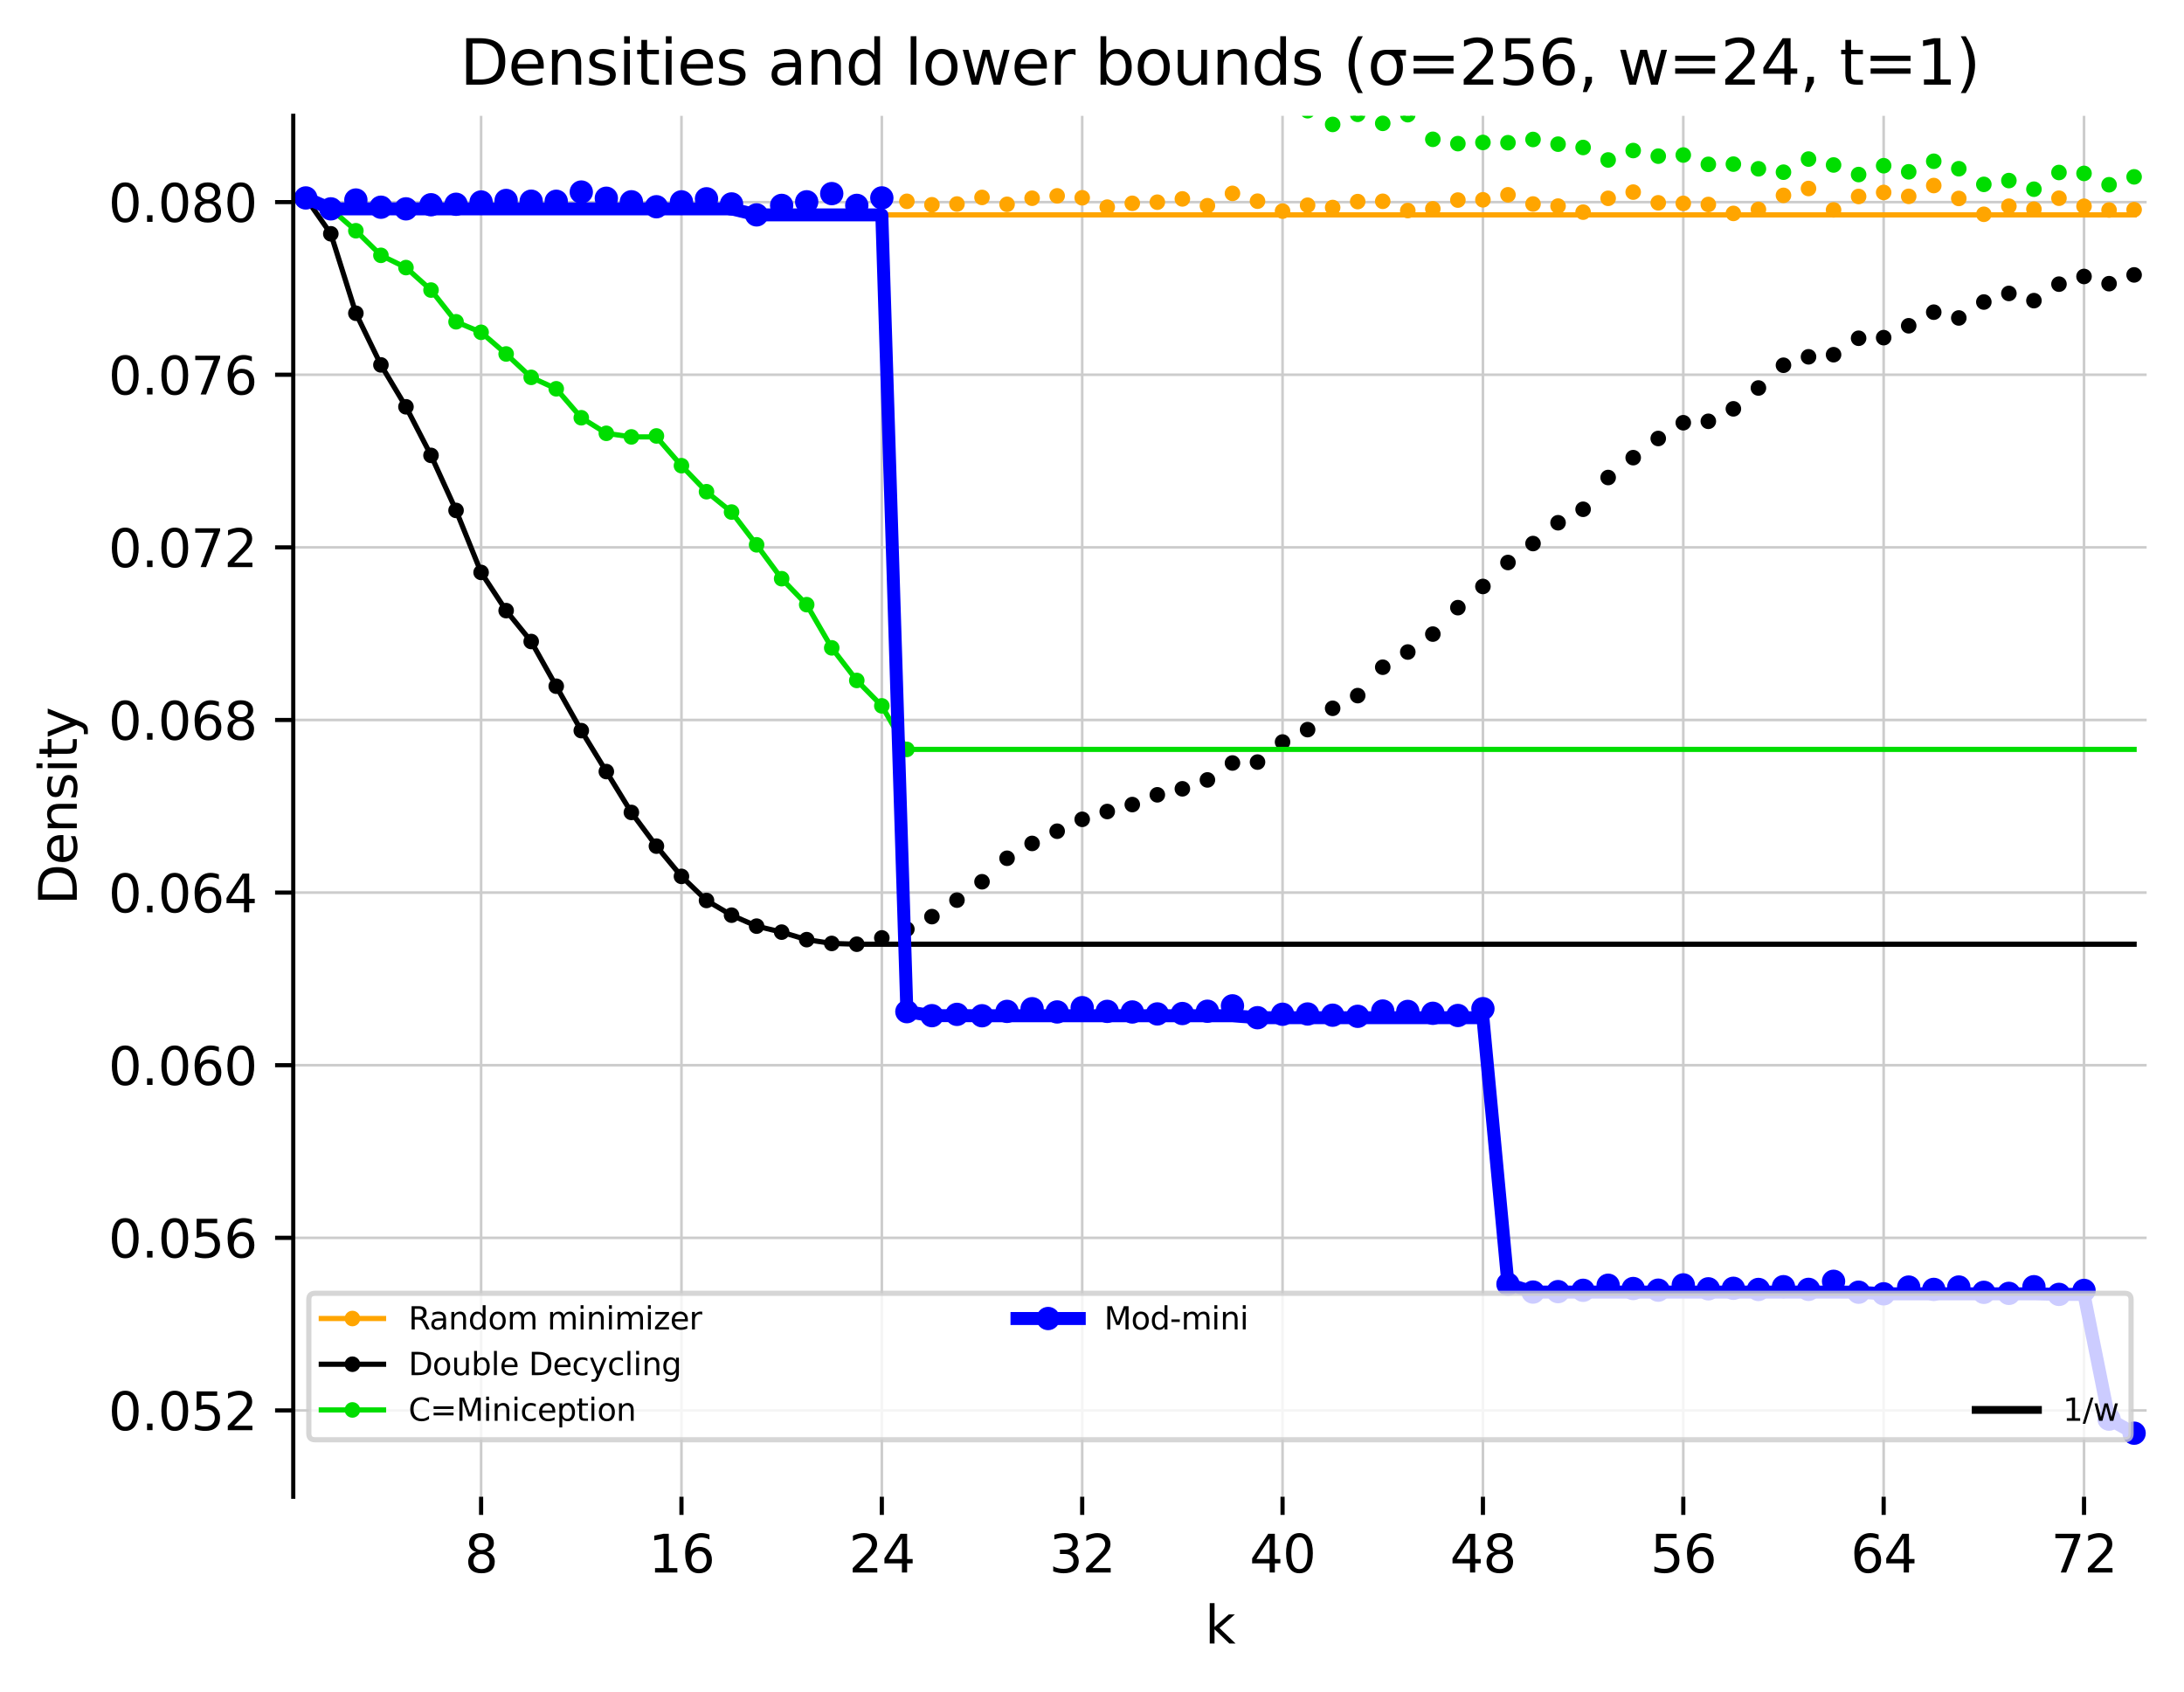<?xml version="1.0" encoding="utf-8" standalone="no"?>
<!DOCTYPE svg PUBLIC "-//W3C//DTD SVG 1.1//EN"
  "http://www.w3.org/Graphics/SVG/1.1/DTD/svg11.dtd">
<svg xmlns:xlink="http://www.w3.org/1999/xlink" width="420.826pt" height="325.986pt" viewBox="0 0 420.826 325.986" xmlns="http://www.w3.org/2000/svg" version="1.1">
 <defs>
  <style type="text/css">*{stroke-linejoin: round; stroke-linecap: butt}</style>
 </defs>
 <g id="figure_1">
  <g id="patch_1">
   <path d="M 0 325.986 
L 420.826 325.986 
L 420.826 0 
L 0 0 
z
" style="fill: #ffffff"/>
  </g>
  <g id="axes_1">
   <g id="patch_2">
    <path d="M 56.506 288.43 
L 413.626 288.43 
L 413.626 22.318 
L 56.506 22.318 
z
" style="fill: #ffffff"/>
   </g>
   <g id="matplotlib.axis_1">
    <g id="xtick_1">
     <g id="line2d_1">
      <path d="M 92.701 288.43 
L 92.701 22.318 
" clip-path="url(#pdfdd3badb8)" style="fill: none; stroke: #cccccc; stroke-width: 0.5; stroke-linecap: square"/>
     </g>
     <g id="line2d_2">
      <defs>
       <path id="m6661fa499e" d="M 0 0 
L 0 3.5 
" style="stroke: #000000; stroke-width: 0.8"/>
      </defs>
      <g>
       <use xlink:href="#m6661fa499e" x="92.701" y="288.43" style="stroke: #000000; stroke-width: 0.8"/>
      </g>
     </g>
     <g id="text_1">
      <!-- 8 -->
      <g transform="translate(89.52 303.029) scale(0.1 -0.1)">
       <defs>
        <path id="DejaVuSans-38" d="M 2034 2216 
Q 1584 2216 1326 1975 
Q 1069 1734 1069 1313 
Q 1069 891 1326 650 
Q 1584 409 2034 409 
Q 2484 409 2743 651 
Q 3003 894 3003 1313 
Q 3003 1734 2745 1975 
Q 2488 2216 2034 2216 
z
M 1403 2484 
Q 997 2584 770 2862 
Q 544 3141 544 3541 
Q 544 4100 942 4425 
Q 1341 4750 2034 4750 
Q 2731 4750 3128 4425 
Q 3525 4100 3525 3541 
Q 3525 3141 3298 2862 
Q 3072 2584 2669 2484 
Q 3125 2378 3379 2068 
Q 3634 1759 3634 1313 
Q 3634 634 3220 271 
Q 2806 -91 2034 -91 
Q 1263 -91 848 271 
Q 434 634 434 1313 
Q 434 1759 690 2068 
Q 947 2378 1403 2484 
z
M 1172 3481 
Q 1172 3119 1398 2916 
Q 1625 2713 2034 2713 
Q 2441 2713 2670 2916 
Q 2900 3119 2900 3481 
Q 2900 3844 2670 4047 
Q 2441 4250 2034 4250 
Q 1625 4250 1398 4047 
Q 1172 3844 1172 3481 
z
" transform="scale(0.016)"/>
       </defs>
       <use xlink:href="#DejaVuSans-38"/>
      </g>
     </g>
    </g>
    <g id="xtick_2">
     <g id="line2d_3">
      <path d="M 131.308 288.43 
L 131.308 22.318 
" clip-path="url(#pdfdd3badb8)" style="fill: none; stroke: #cccccc; stroke-width: 0.5; stroke-linecap: square"/>
     </g>
     <g id="line2d_4">
      <g>
       <use xlink:href="#m6661fa499e" x="131.308" y="288.43" style="stroke: #000000; stroke-width: 0.8"/>
      </g>
     </g>
     <g id="text_2">
      <!-- 16 -->
      <g transform="translate(124.946 303.029) scale(0.1 -0.1)">
       <defs>
        <path id="DejaVuSans-31" d="M 794 531 
L 1825 531 
L 1825 4091 
L 703 3866 
L 703 4441 
L 1819 4666 
L 2450 4666 
L 2450 531 
L 3481 531 
L 3481 0 
L 794 0 
L 794 531 
z
" transform="scale(0.016)"/>
        <path id="DejaVuSans-36" d="M 2113 2584 
Q 1688 2584 1439 2293 
Q 1191 2003 1191 1497 
Q 1191 994 1439 701 
Q 1688 409 2113 409 
Q 2538 409 2786 701 
Q 3034 994 3034 1497 
Q 3034 2003 2786 2293 
Q 2538 2584 2113 2584 
z
M 3366 4563 
L 3366 3988 
Q 3128 4100 2886 4159 
Q 2644 4219 2406 4219 
Q 1781 4219 1451 3797 
Q 1122 3375 1075 2522 
Q 1259 2794 1537 2939 
Q 1816 3084 2150 3084 
Q 2853 3084 3261 2657 
Q 3669 2231 3669 1497 
Q 3669 778 3244 343 
Q 2819 -91 2113 -91 
Q 1303 -91 875 529 
Q 447 1150 447 2328 
Q 447 3434 972 4092 
Q 1497 4750 2381 4750 
Q 2619 4750 2861 4703 
Q 3103 4656 3366 4563 
z
" transform="scale(0.016)"/>
       </defs>
       <use xlink:href="#DejaVuSans-31"/>
       <use xlink:href="#DejaVuSans-36" x="63.623"/>
      </g>
     </g>
    </g>
    <g id="xtick_3">
     <g id="line2d_5">
      <path d="M 169.916 288.43 
L 169.916 22.318 
" clip-path="url(#pdfdd3badb8)" style="fill: none; stroke: #cccccc; stroke-width: 0.5; stroke-linecap: square"/>
     </g>
     <g id="line2d_6">
      <g>
       <use xlink:href="#m6661fa499e" x="169.916" y="288.43" style="stroke: #000000; stroke-width: 0.8"/>
      </g>
     </g>
     <g id="text_3">
      <!-- 24 -->
      <g transform="translate(163.553 303.029) scale(0.1 -0.1)">
       <defs>
        <path id="DejaVuSans-32" d="M 1228 531 
L 3431 531 
L 3431 0 
L 469 0 
L 469 531 
Q 828 903 1448 1529 
Q 2069 2156 2228 2338 
Q 2531 2678 2651 2914 
Q 2772 3150 2772 3378 
Q 2772 3750 2511 3984 
Q 2250 4219 1831 4219 
Q 1534 4219 1204 4116 
Q 875 4013 500 3803 
L 500 4441 
Q 881 4594 1212 4672 
Q 1544 4750 1819 4750 
Q 2544 4750 2975 4387 
Q 3406 4025 3406 3419 
Q 3406 3131 3298 2873 
Q 3191 2616 2906 2266 
Q 2828 2175 2409 1742 
Q 1991 1309 1228 531 
z
" transform="scale(0.016)"/>
        <path id="DejaVuSans-34" d="M 2419 4116 
L 825 1625 
L 2419 1625 
L 2419 4116 
z
M 2253 4666 
L 3047 4666 
L 3047 1625 
L 3713 1625 
L 3713 1100 
L 3047 1100 
L 3047 0 
L 2419 0 
L 2419 1100 
L 313 1100 
L 313 1709 
L 2253 4666 
z
" transform="scale(0.016)"/>
       </defs>
       <use xlink:href="#DejaVuSans-32"/>
       <use xlink:href="#DejaVuSans-34" x="63.623"/>
      </g>
     </g>
    </g>
    <g id="xtick_4">
     <g id="line2d_7">
      <path d="M 208.524 288.43 
L 208.524 22.318 
" clip-path="url(#pdfdd3badb8)" style="fill: none; stroke: #cccccc; stroke-width: 0.5; stroke-linecap: square"/>
     </g>
     <g id="line2d_8">
      <g>
       <use xlink:href="#m6661fa499e" x="208.524" y="288.43" style="stroke: #000000; stroke-width: 0.8"/>
      </g>
     </g>
     <g id="text_4">
      <!-- 32 -->
      <g transform="translate(202.161 303.029) scale(0.1 -0.1)">
       <defs>
        <path id="DejaVuSans-33" d="M 2597 2516 
Q 3050 2419 3304 2112 
Q 3559 1806 3559 1356 
Q 3559 666 3084 287 
Q 2609 -91 1734 -91 
Q 1441 -91 1130 -33 
Q 819 25 488 141 
L 488 750 
Q 750 597 1062 519 
Q 1375 441 1716 441 
Q 2309 441 2620 675 
Q 2931 909 2931 1356 
Q 2931 1769 2642 2001 
Q 2353 2234 1838 2234 
L 1294 2234 
L 1294 2753 
L 1863 2753 
Q 2328 2753 2575 2939 
Q 2822 3125 2822 3475 
Q 2822 3834 2567 4026 
Q 2313 4219 1838 4219 
Q 1578 4219 1281 4162 
Q 984 4106 628 3988 
L 628 4550 
Q 988 4650 1302 4700 
Q 1616 4750 1894 4750 
Q 2613 4750 3031 4423 
Q 3450 4097 3450 3541 
Q 3450 3153 3228 2886 
Q 3006 2619 2597 2516 
z
" transform="scale(0.016)"/>
       </defs>
       <use xlink:href="#DejaVuSans-33"/>
       <use xlink:href="#DejaVuSans-32" x="63.623"/>
      </g>
     </g>
    </g>
    <g id="xtick_5">
     <g id="line2d_9">
      <path d="M 247.131 288.43 
L 247.131 22.318 
" clip-path="url(#pdfdd3badb8)" style="fill: none; stroke: #cccccc; stroke-width: 0.5; stroke-linecap: square"/>
     </g>
     <g id="line2d_10">
      <g>
       <use xlink:href="#m6661fa499e" x="247.131" y="288.43" style="stroke: #000000; stroke-width: 0.8"/>
      </g>
     </g>
     <g id="text_5">
      <!-- 40 -->
      <g transform="translate(240.769 303.029) scale(0.1 -0.1)">
       <defs>
        <path id="DejaVuSans-30" d="M 2034 4250 
Q 1547 4250 1301 3770 
Q 1056 3291 1056 2328 
Q 1056 1369 1301 889 
Q 1547 409 2034 409 
Q 2525 409 2770 889 
Q 3016 1369 3016 2328 
Q 3016 3291 2770 3770 
Q 2525 4250 2034 4250 
z
M 2034 4750 
Q 2819 4750 3233 4129 
Q 3647 3509 3647 2328 
Q 3647 1150 3233 529 
Q 2819 -91 2034 -91 
Q 1250 -91 836 529 
Q 422 1150 422 2328 
Q 422 3509 836 4129 
Q 1250 4750 2034 4750 
z
" transform="scale(0.016)"/>
       </defs>
       <use xlink:href="#DejaVuSans-34"/>
       <use xlink:href="#DejaVuSans-30" x="63.623"/>
      </g>
     </g>
    </g>
    <g id="xtick_6">
     <g id="line2d_11">
      <path d="M 285.739 288.43 
L 285.739 22.318 
" clip-path="url(#pdfdd3badb8)" style="fill: none; stroke: #cccccc; stroke-width: 0.5; stroke-linecap: square"/>
     </g>
     <g id="line2d_12">
      <g>
       <use xlink:href="#m6661fa499e" x="285.739" y="288.43" style="stroke: #000000; stroke-width: 0.8"/>
      </g>
     </g>
     <g id="text_6">
      <!-- 48 -->
      <g transform="translate(279.376 303.029) scale(0.1 -0.1)">
       <use xlink:href="#DejaVuSans-34"/>
       <use xlink:href="#DejaVuSans-38" x="63.623"/>
      </g>
     </g>
    </g>
    <g id="xtick_7">
     <g id="line2d_13">
      <path d="M 324.346 288.43 
L 324.346 22.318 
" clip-path="url(#pdfdd3badb8)" style="fill: none; stroke: #cccccc; stroke-width: 0.5; stroke-linecap: square"/>
     </g>
     <g id="line2d_14">
      <g>
       <use xlink:href="#m6661fa499e" x="324.346" y="288.43" style="stroke: #000000; stroke-width: 0.8"/>
      </g>
     </g>
     <g id="text_7">
      <!-- 56 -->
      <g transform="translate(317.984 303.029) scale(0.1 -0.1)">
       <defs>
        <path id="DejaVuSans-35" d="M 691 4666 
L 3169 4666 
L 3169 4134 
L 1269 4134 
L 1269 2991 
Q 1406 3038 1543 3061 
Q 1681 3084 1819 3084 
Q 2600 3084 3056 2656 
Q 3513 2228 3513 1497 
Q 3513 744 3044 326 
Q 2575 -91 1722 -91 
Q 1428 -91 1123 -41 
Q 819 9 494 109 
L 494 744 
Q 775 591 1075 516 
Q 1375 441 1709 441 
Q 2250 441 2565 725 
Q 2881 1009 2881 1497 
Q 2881 1984 2565 2268 
Q 2250 2553 1709 2553 
Q 1456 2553 1204 2497 
Q 953 2441 691 2322 
L 691 4666 
z
" transform="scale(0.016)"/>
       </defs>
       <use xlink:href="#DejaVuSans-35"/>
       <use xlink:href="#DejaVuSans-36" x="63.623"/>
      </g>
     </g>
    </g>
    <g id="xtick_8">
     <g id="line2d_15">
      <path d="M 362.954 288.43 
L 362.954 22.318 
" clip-path="url(#pdfdd3badb8)" style="fill: none; stroke: #cccccc; stroke-width: 0.5; stroke-linecap: square"/>
     </g>
     <g id="line2d_16">
      <g>
       <use xlink:href="#m6661fa499e" x="362.954" y="288.43" style="stroke: #000000; stroke-width: 0.8"/>
      </g>
     </g>
     <g id="text_8">
      <!-- 64 -->
      <g transform="translate(356.591 303.029) scale(0.1 -0.1)">
       <use xlink:href="#DejaVuSans-36"/>
       <use xlink:href="#DejaVuSans-34" x="63.623"/>
      </g>
     </g>
    </g>
    <g id="xtick_9">
     <g id="line2d_17">
      <path d="M 401.561 288.43 
L 401.561 22.318 
" clip-path="url(#pdfdd3badb8)" style="fill: none; stroke: #cccccc; stroke-width: 0.5; stroke-linecap: square"/>
     </g>
     <g id="line2d_18">
      <g>
       <use xlink:href="#m6661fa499e" x="401.561" y="288.43" style="stroke: #000000; stroke-width: 0.8"/>
      </g>
     </g>
     <g id="text_9">
      <!-- 72 -->
      <g transform="translate(395.199 303.029) scale(0.1 -0.1)">
       <defs>
        <path id="DejaVuSans-37" d="M 525 4666 
L 3525 4666 
L 3525 4397 
L 1831 0 
L 1172 0 
L 2766 4134 
L 525 4134 
L 525 4666 
z
" transform="scale(0.016)"/>
       </defs>
       <use xlink:href="#DejaVuSans-37"/>
       <use xlink:href="#DejaVuSans-32" x="63.623"/>
      </g>
     </g>
    </g>
    <g id="text_10">
     <!-- k -->
     <g transform="translate(232.171 316.707) scale(0.1 -0.1)">
      <defs>
       <path id="DejaVuSans-6b" d="M 581 4863 
L 1159 4863 
L 1159 1991 
L 2875 3500 
L 3609 3500 
L 1753 1863 
L 3688 0 
L 2938 0 
L 1159 1709 
L 1159 0 
L 581 0 
L 581 4863 
z
" transform="scale(0.016)"/>
      </defs>
      <use xlink:href="#DejaVuSans-6b"/>
     </g>
    </g>
   </g>
   <g id="matplotlib.axis_2">
    <g id="ytick_1">
     <g id="line2d_19">
      <path d="M 56.506 271.798 
L 413.626 271.798 
" clip-path="url(#pdfdd3badb8)" style="fill: none; stroke: #cccccc; stroke-width: 0.5; stroke-linecap: square"/>
     </g>
     <g id="line2d_20">
      <defs>
       <path id="m82d8fd4a0f" d="M 0 0 
L -3.5 0 
" style="stroke: #000000; stroke-width: 0.8"/>
      </defs>
      <g>
       <use xlink:href="#m82d8fd4a0f" x="56.506" y="271.798" style="stroke: #000000; stroke-width: 0.8"/>
      </g>
     </g>
     <g id="text_11">
      <!-- 0.052 -->
      <g transform="translate(20.878 275.597) scale(0.1 -0.1)">
       <defs>
        <path id="DejaVuSans-2e" d="M 684 794 
L 1344 794 
L 1344 0 
L 684 0 
L 684 794 
z
" transform="scale(0.016)"/>
       </defs>
       <use xlink:href="#DejaVuSans-30"/>
       <use xlink:href="#DejaVuSans-2e" x="63.623"/>
       <use xlink:href="#DejaVuSans-30" x="95.41"/>
       <use xlink:href="#DejaVuSans-35" x="159.033"/>
       <use xlink:href="#DejaVuSans-32" x="222.656"/>
      </g>
     </g>
    </g>
    <g id="ytick_2">
     <g id="line2d_21">
      <path d="M 56.506 238.534 
L 413.626 238.534 
" clip-path="url(#pdfdd3badb8)" style="fill: none; stroke: #cccccc; stroke-width: 0.5; stroke-linecap: square"/>
     </g>
     <g id="line2d_22">
      <g>
       <use xlink:href="#m82d8fd4a0f" x="56.506" y="238.534" style="stroke: #000000; stroke-width: 0.8"/>
      </g>
     </g>
     <g id="text_12">
      <!-- 0.056 -->
      <g transform="translate(20.878 242.333) scale(0.1 -0.1)">
       <use xlink:href="#DejaVuSans-30"/>
       <use xlink:href="#DejaVuSans-2e" x="63.623"/>
       <use xlink:href="#DejaVuSans-30" x="95.41"/>
       <use xlink:href="#DejaVuSans-35" x="159.033"/>
       <use xlink:href="#DejaVuSans-36" x="222.656"/>
      </g>
     </g>
    </g>
    <g id="ytick_3">
     <g id="line2d_23">
      <path d="M 56.506 205.27 
L 413.626 205.27 
" clip-path="url(#pdfdd3badb8)" style="fill: none; stroke: #cccccc; stroke-width: 0.5; stroke-linecap: square"/>
     </g>
     <g id="line2d_24">
      <g>
       <use xlink:href="#m82d8fd4a0f" x="56.506" y="205.27" style="stroke: #000000; stroke-width: 0.8"/>
      </g>
     </g>
     <g id="text_13">
      <!-- 0.060 -->
      <g transform="translate(20.878 209.069) scale(0.1 -0.1)">
       <use xlink:href="#DejaVuSans-30"/>
       <use xlink:href="#DejaVuSans-2e" x="63.623"/>
       <use xlink:href="#DejaVuSans-30" x="95.41"/>
       <use xlink:href="#DejaVuSans-36" x="159.033"/>
       <use xlink:href="#DejaVuSans-30" x="222.656"/>
      </g>
     </g>
    </g>
    <g id="ytick_4">
     <g id="line2d_25">
      <path d="M 56.506 172.006 
L 413.626 172.006 
" clip-path="url(#pdfdd3badb8)" style="fill: none; stroke: #cccccc; stroke-width: 0.5; stroke-linecap: square"/>
     </g>
     <g id="line2d_26">
      <g>
       <use xlink:href="#m82d8fd4a0f" x="56.506" y="172.006" style="stroke: #000000; stroke-width: 0.8"/>
      </g>
     </g>
     <g id="text_14">
      <!-- 0.064 -->
      <g transform="translate(20.878 175.805) scale(0.1 -0.1)">
       <use xlink:href="#DejaVuSans-30"/>
       <use xlink:href="#DejaVuSans-2e" x="63.623"/>
       <use xlink:href="#DejaVuSans-30" x="95.41"/>
       <use xlink:href="#DejaVuSans-36" x="159.033"/>
       <use xlink:href="#DejaVuSans-34" x="222.656"/>
      </g>
     </g>
    </g>
    <g id="ytick_5">
     <g id="line2d_27">
      <path d="M 56.506 138.742 
L 413.626 138.742 
" clip-path="url(#pdfdd3badb8)" style="fill: none; stroke: #cccccc; stroke-width: 0.5; stroke-linecap: square"/>
     </g>
     <g id="line2d_28">
      <g>
       <use xlink:href="#m82d8fd4a0f" x="56.506" y="138.742" style="stroke: #000000; stroke-width: 0.8"/>
      </g>
     </g>
     <g id="text_15">
      <!-- 0.068 -->
      <g transform="translate(20.878 142.541) scale(0.1 -0.1)">
       <use xlink:href="#DejaVuSans-30"/>
       <use xlink:href="#DejaVuSans-2e" x="63.623"/>
       <use xlink:href="#DejaVuSans-30" x="95.41"/>
       <use xlink:href="#DejaVuSans-36" x="159.033"/>
       <use xlink:href="#DejaVuSans-38" x="222.656"/>
      </g>
     </g>
    </g>
    <g id="ytick_6">
     <g id="line2d_29">
      <path d="M 56.506 105.478 
L 413.626 105.478 
" clip-path="url(#pdfdd3badb8)" style="fill: none; stroke: #cccccc; stroke-width: 0.5; stroke-linecap: square"/>
     </g>
     <g id="line2d_30">
      <g>
       <use xlink:href="#m82d8fd4a0f" x="56.506" y="105.478" style="stroke: #000000; stroke-width: 0.8"/>
      </g>
     </g>
     <g id="text_16">
      <!-- 0.072 -->
      <g transform="translate(20.878 109.277) scale(0.1 -0.1)">
       <use xlink:href="#DejaVuSans-30"/>
       <use xlink:href="#DejaVuSans-2e" x="63.623"/>
       <use xlink:href="#DejaVuSans-30" x="95.41"/>
       <use xlink:href="#DejaVuSans-37" x="159.033"/>
       <use xlink:href="#DejaVuSans-32" x="222.656"/>
      </g>
     </g>
    </g>
    <g id="ytick_7">
     <g id="line2d_31">
      <path d="M 56.506 72.214 
L 413.626 72.214 
" clip-path="url(#pdfdd3badb8)" style="fill: none; stroke: #cccccc; stroke-width: 0.5; stroke-linecap: square"/>
     </g>
     <g id="line2d_32">
      <g>
       <use xlink:href="#m82d8fd4a0f" x="56.506" y="72.214" style="stroke: #000000; stroke-width: 0.8"/>
      </g>
     </g>
     <g id="text_17">
      <!-- 0.076 -->
      <g transform="translate(20.878 76.013) scale(0.1 -0.1)">
       <use xlink:href="#DejaVuSans-30"/>
       <use xlink:href="#DejaVuSans-2e" x="63.623"/>
       <use xlink:href="#DejaVuSans-30" x="95.41"/>
       <use xlink:href="#DejaVuSans-37" x="159.033"/>
       <use xlink:href="#DejaVuSans-36" x="222.656"/>
      </g>
     </g>
    </g>
    <g id="ytick_8">
     <g id="line2d_33">
      <path d="M 56.506 38.95 
L 413.626 38.95 
" clip-path="url(#pdfdd3badb8)" style="fill: none; stroke: #cccccc; stroke-width: 0.5; stroke-linecap: square"/>
     </g>
     <g id="line2d_34">
      <g>
       <use xlink:href="#m82d8fd4a0f" x="56.506" y="38.95" style="stroke: #000000; stroke-width: 0.8"/>
      </g>
     </g>
     <g id="text_18">
      <!-- 0.080 -->
      <g transform="translate(20.878 42.749) scale(0.1 -0.1)">
       <use xlink:href="#DejaVuSans-30"/>
       <use xlink:href="#DejaVuSans-2e" x="63.623"/>
       <use xlink:href="#DejaVuSans-30" x="95.41"/>
       <use xlink:href="#DejaVuSans-38" x="159.033"/>
       <use xlink:href="#DejaVuSans-30" x="222.656"/>
      </g>
     </g>
    </g>
    <g id="text_19">
     <!-- Density -->
     <g transform="translate(14.798 174.383) rotate(-90) scale(0.1 -0.1)">
      <defs>
       <path id="DejaVuSans-44" d="M 1259 4147 
L 1259 519 
L 2022 519 
Q 2988 519 3436 956 
Q 3884 1394 3884 2338 
Q 3884 3275 3436 3711 
Q 2988 4147 2022 4147 
L 1259 4147 
z
M 628 4666 
L 1925 4666 
Q 3281 4666 3915 4102 
Q 4550 3538 4550 2338 
Q 4550 1131 3912 565 
Q 3275 0 1925 0 
L 628 0 
L 628 4666 
z
" transform="scale(0.016)"/>
       <path id="DejaVuSans-65" d="M 3597 1894 
L 3597 1613 
L 953 1613 
Q 991 1019 1311 708 
Q 1631 397 2203 397 
Q 2534 397 2845 478 
Q 3156 559 3463 722 
L 3463 178 
Q 3153 47 2828 -22 
Q 2503 -91 2169 -91 
Q 1331 -91 842 396 
Q 353 884 353 1716 
Q 353 2575 817 3079 
Q 1281 3584 2069 3584 
Q 2775 3584 3186 3129 
Q 3597 2675 3597 1894 
z
M 3022 2063 
Q 3016 2534 2758 2815 
Q 2500 3097 2075 3097 
Q 1594 3097 1305 2825 
Q 1016 2553 972 2059 
L 3022 2063 
z
" transform="scale(0.016)"/>
       <path id="DejaVuSans-6e" d="M 3513 2113 
L 3513 0 
L 2938 0 
L 2938 2094 
Q 2938 2591 2744 2837 
Q 2550 3084 2163 3084 
Q 1697 3084 1428 2787 
Q 1159 2491 1159 1978 
L 1159 0 
L 581 0 
L 581 3500 
L 1159 3500 
L 1159 2956 
Q 1366 3272 1645 3428 
Q 1925 3584 2291 3584 
Q 2894 3584 3203 3211 
Q 3513 2838 3513 2113 
z
" transform="scale(0.016)"/>
       <path id="DejaVuSans-73" d="M 2834 3397 
L 2834 2853 
Q 2591 2978 2328 3040 
Q 2066 3103 1784 3103 
Q 1356 3103 1142 2972 
Q 928 2841 928 2578 
Q 928 2378 1081 2264 
Q 1234 2150 1697 2047 
L 1894 2003 
Q 2506 1872 2764 1633 
Q 3022 1394 3022 966 
Q 3022 478 2636 193 
Q 2250 -91 1575 -91 
Q 1294 -91 989 -36 
Q 684 19 347 128 
L 347 722 
Q 666 556 975 473 
Q 1284 391 1588 391 
Q 1994 391 2212 530 
Q 2431 669 2431 922 
Q 2431 1156 2273 1281 
Q 2116 1406 1581 1522 
L 1381 1569 
Q 847 1681 609 1914 
Q 372 2147 372 2553 
Q 372 3047 722 3315 
Q 1072 3584 1716 3584 
Q 2034 3584 2315 3537 
Q 2597 3491 2834 3397 
z
" transform="scale(0.016)"/>
       <path id="DejaVuSans-69" d="M 603 3500 
L 1178 3500 
L 1178 0 
L 603 0 
L 603 3500 
z
M 603 4863 
L 1178 4863 
L 1178 4134 
L 603 4134 
L 603 4863 
z
" transform="scale(0.016)"/>
       <path id="DejaVuSans-74" d="M 1172 4494 
L 1172 3500 
L 2356 3500 
L 2356 3053 
L 1172 3053 
L 1172 1153 
Q 1172 725 1289 603 
Q 1406 481 1766 481 
L 2356 481 
L 2356 0 
L 1766 0 
Q 1100 0 847 248 
Q 594 497 594 1153 
L 594 3053 
L 172 3053 
L 172 3500 
L 594 3500 
L 594 4494 
L 1172 4494 
z
" transform="scale(0.016)"/>
       <path id="DejaVuSans-79" d="M 2059 -325 
Q 1816 -950 1584 -1140 
Q 1353 -1331 966 -1331 
L 506 -1331 
L 506 -850 
L 844 -850 
Q 1081 -850 1212 -737 
Q 1344 -625 1503 -206 
L 1606 56 
L 191 3500 
L 800 3500 
L 1894 763 
L 2988 3500 
L 3597 3500 
L 2059 -325 
z
" transform="scale(0.016)"/>
      </defs>
      <use xlink:href="#DejaVuSans-44"/>
      <use xlink:href="#DejaVuSans-65" x="77.002"/>
      <use xlink:href="#DejaVuSans-6e" x="138.525"/>
      <use xlink:href="#DejaVuSans-73" x="201.904"/>
      <use xlink:href="#DejaVuSans-69" x="254.004"/>
      <use xlink:href="#DejaVuSans-74" x="281.787"/>
      <use xlink:href="#DejaVuSans-79" x="320.996"/>
     </g>
    </g>
   </g>
   <g id="line2d_35">
    <path d="M 58.919 38.145 
L 63.745 40.248 
L 68.571 38.543 
L 73.397 39.931 
L 78.223 40.246 
L 83.049 39.455 
L 87.875 39.363 
L 92.701 38.922 
L 97.527 38.63 
L 102.353 38.771 
L 107.179 38.787 
L 112.005 37.006 
L 116.831 38.203 
L 121.657 38.885 
L 126.482 39.84 
L 131.308 38.9 
L 136.134 38.309 
L 140.96 39.298 
L 145.786 41.409 
L 150.612 39.579 
L 155.438 38.888 
L 160.264 37.307 
L 165.09 39.577 
L 169.916 38.138 
L 174.742 38.794 
L 179.568 39.459 
L 184.394 39.317 
L 189.22 38.044 
L 194.046 39.374 
L 198.872 38.2 
L 203.698 37.742 
L 208.524 38.116 
L 213.349 39.92 
L 218.175 39.179 
L 223.001 38.962 
L 227.827 38.329 
L 232.653 39.643 
L 237.479 37.264 
L 242.305 38.768 
L 247.131 40.68 
L 251.957 39.549 
L 256.783 39.989 
L 261.609 38.849 
L 266.435 38.79 
L 271.261 40.577 
L 276.087 40.236 
L 280.913 38.555 
L 285.739 38.504 
L 290.565 37.539 
L 295.391 39.31 
L 300.217 39.717 
L 305.042 40.88 
L 309.868 38.218 
L 314.694 37.02 
L 319.52 39.082 
L 324.346 39.189 
L 329.172 39.405 
L 333.998 41.126 
L 338.824 40.352 
L 343.65 37.648 
L 348.476 36.325 
L 353.302 40.449 
L 358.128 37.862 
L 362.954 37.088 
L 367.78 37.836 
L 372.606 35.756 
L 377.432 38.242 
L 382.258 41.294 
L 387.084 39.738 
L 391.909 40.303 
L 396.735 38.198 
L 401.561 39.744 
L 406.387 40.475 
L 411.213 40.4 
" clip-path="url(#pdfdd3badb8)" style="fill: none"/>
    <defs>
     <path id="mff37f02f67" d="M 0 1 
C 0.265 1 0.52 0.895 0.707 0.707 
C 0.895 0.52 1 0.265 1 0 
C 1 -0.265 0.895 -0.52 0.707 -0.707 
C 0.52 -0.895 0.265 -1 0 -1 
C -0.265 -1 -0.52 -0.895 -0.707 -0.707 
C -0.895 -0.52 -1 -0.265 -1 0 
C -1 0.265 -0.895 0.52 -0.707 0.707 
C -0.52 0.895 -0.265 1 0 1 
z
" style="stroke: #ffa500"/>
    </defs>
    <g clip-path="url(#pdfdd3badb8)">
     <use xlink:href="#mff37f02f67" x="58.919" y="38.145" style="fill: #ffa500; stroke: #ffa500"/>
     <use xlink:href="#mff37f02f67" x="63.745" y="40.248" style="fill: #ffa500; stroke: #ffa500"/>
     <use xlink:href="#mff37f02f67" x="68.571" y="38.543" style="fill: #ffa500; stroke: #ffa500"/>
     <use xlink:href="#mff37f02f67" x="73.397" y="39.931" style="fill: #ffa500; stroke: #ffa500"/>
     <use xlink:href="#mff37f02f67" x="78.223" y="40.246" style="fill: #ffa500; stroke: #ffa500"/>
     <use xlink:href="#mff37f02f67" x="83.049" y="39.455" style="fill: #ffa500; stroke: #ffa500"/>
     <use xlink:href="#mff37f02f67" x="87.875" y="39.363" style="fill: #ffa500; stroke: #ffa500"/>
     <use xlink:href="#mff37f02f67" x="92.701" y="38.922" style="fill: #ffa500; stroke: #ffa500"/>
     <use xlink:href="#mff37f02f67" x="97.527" y="38.63" style="fill: #ffa500; stroke: #ffa500"/>
     <use xlink:href="#mff37f02f67" x="102.353" y="38.771" style="fill: #ffa500; stroke: #ffa500"/>
     <use xlink:href="#mff37f02f67" x="107.179" y="38.787" style="fill: #ffa500; stroke: #ffa500"/>
     <use xlink:href="#mff37f02f67" x="112.005" y="37.006" style="fill: #ffa500; stroke: #ffa500"/>
     <use xlink:href="#mff37f02f67" x="116.831" y="38.203" style="fill: #ffa500; stroke: #ffa500"/>
     <use xlink:href="#mff37f02f67" x="121.657" y="38.885" style="fill: #ffa500; stroke: #ffa500"/>
     <use xlink:href="#mff37f02f67" x="126.482" y="39.84" style="fill: #ffa500; stroke: #ffa500"/>
     <use xlink:href="#mff37f02f67" x="131.308" y="38.9" style="fill: #ffa500; stroke: #ffa500"/>
     <use xlink:href="#mff37f02f67" x="136.134" y="38.309" style="fill: #ffa500; stroke: #ffa500"/>
     <use xlink:href="#mff37f02f67" x="140.96" y="39.298" style="fill: #ffa500; stroke: #ffa500"/>
     <use xlink:href="#mff37f02f67" x="145.786" y="41.409" style="fill: #ffa500; stroke: #ffa500"/>
     <use xlink:href="#mff37f02f67" x="150.612" y="39.579" style="fill: #ffa500; stroke: #ffa500"/>
     <use xlink:href="#mff37f02f67" x="155.438" y="38.888" style="fill: #ffa500; stroke: #ffa500"/>
     <use xlink:href="#mff37f02f67" x="160.264" y="37.307" style="fill: #ffa500; stroke: #ffa500"/>
     <use xlink:href="#mff37f02f67" x="165.09" y="39.577" style="fill: #ffa500; stroke: #ffa500"/>
     <use xlink:href="#mff37f02f67" x="169.916" y="38.138" style="fill: #ffa500; stroke: #ffa500"/>
     <use xlink:href="#mff37f02f67" x="174.742" y="38.794" style="fill: #ffa500; stroke: #ffa500"/>
     <use xlink:href="#mff37f02f67" x="179.568" y="39.459" style="fill: #ffa500; stroke: #ffa500"/>
     <use xlink:href="#mff37f02f67" x="184.394" y="39.317" style="fill: #ffa500; stroke: #ffa500"/>
     <use xlink:href="#mff37f02f67" x="189.22" y="38.044" style="fill: #ffa500; stroke: #ffa500"/>
     <use xlink:href="#mff37f02f67" x="194.046" y="39.374" style="fill: #ffa500; stroke: #ffa500"/>
     <use xlink:href="#mff37f02f67" x="198.872" y="38.2" style="fill: #ffa500; stroke: #ffa500"/>
     <use xlink:href="#mff37f02f67" x="203.698" y="37.742" style="fill: #ffa500; stroke: #ffa500"/>
     <use xlink:href="#mff37f02f67" x="208.524" y="38.116" style="fill: #ffa500; stroke: #ffa500"/>
     <use xlink:href="#mff37f02f67" x="213.349" y="39.92" style="fill: #ffa500; stroke: #ffa500"/>
     <use xlink:href="#mff37f02f67" x="218.175" y="39.179" style="fill: #ffa500; stroke: #ffa500"/>
     <use xlink:href="#mff37f02f67" x="223.001" y="38.962" style="fill: #ffa500; stroke: #ffa500"/>
     <use xlink:href="#mff37f02f67" x="227.827" y="38.329" style="fill: #ffa500; stroke: #ffa500"/>
     <use xlink:href="#mff37f02f67" x="232.653" y="39.643" style="fill: #ffa500; stroke: #ffa500"/>
     <use xlink:href="#mff37f02f67" x="237.479" y="37.264" style="fill: #ffa500; stroke: #ffa500"/>
     <use xlink:href="#mff37f02f67" x="242.305" y="38.768" style="fill: #ffa500; stroke: #ffa500"/>
     <use xlink:href="#mff37f02f67" x="247.131" y="40.68" style="fill: #ffa500; stroke: #ffa500"/>
     <use xlink:href="#mff37f02f67" x="251.957" y="39.549" style="fill: #ffa500; stroke: #ffa500"/>
     <use xlink:href="#mff37f02f67" x="256.783" y="39.989" style="fill: #ffa500; stroke: #ffa500"/>
     <use xlink:href="#mff37f02f67" x="261.609" y="38.849" style="fill: #ffa500; stroke: #ffa500"/>
     <use xlink:href="#mff37f02f67" x="266.435" y="38.79" style="fill: #ffa500; stroke: #ffa500"/>
     <use xlink:href="#mff37f02f67" x="271.261" y="40.577" style="fill: #ffa500; stroke: #ffa500"/>
     <use xlink:href="#mff37f02f67" x="276.087" y="40.236" style="fill: #ffa500; stroke: #ffa500"/>
     <use xlink:href="#mff37f02f67" x="280.913" y="38.555" style="fill: #ffa500; stroke: #ffa500"/>
     <use xlink:href="#mff37f02f67" x="285.739" y="38.504" style="fill: #ffa500; stroke: #ffa500"/>
     <use xlink:href="#mff37f02f67" x="290.565" y="37.539" style="fill: #ffa500; stroke: #ffa500"/>
     <use xlink:href="#mff37f02f67" x="295.391" y="39.31" style="fill: #ffa500; stroke: #ffa500"/>
     <use xlink:href="#mff37f02f67" x="300.217" y="39.717" style="fill: #ffa500; stroke: #ffa500"/>
     <use xlink:href="#mff37f02f67" x="305.042" y="40.88" style="fill: #ffa500; stroke: #ffa500"/>
     <use xlink:href="#mff37f02f67" x="309.868" y="38.218" style="fill: #ffa500; stroke: #ffa500"/>
     <use xlink:href="#mff37f02f67" x="314.694" y="37.02" style="fill: #ffa500; stroke: #ffa500"/>
     <use xlink:href="#mff37f02f67" x="319.52" y="39.082" style="fill: #ffa500; stroke: #ffa500"/>
     <use xlink:href="#mff37f02f67" x="324.346" y="39.189" style="fill: #ffa500; stroke: #ffa500"/>
     <use xlink:href="#mff37f02f67" x="329.172" y="39.405" style="fill: #ffa500; stroke: #ffa500"/>
     <use xlink:href="#mff37f02f67" x="333.998" y="41.126" style="fill: #ffa500; stroke: #ffa500"/>
     <use xlink:href="#mff37f02f67" x="338.824" y="40.352" style="fill: #ffa500; stroke: #ffa500"/>
     <use xlink:href="#mff37f02f67" x="343.65" y="37.648" style="fill: #ffa500; stroke: #ffa500"/>
     <use xlink:href="#mff37f02f67" x="348.476" y="36.325" style="fill: #ffa500; stroke: #ffa500"/>
     <use xlink:href="#mff37f02f67" x="353.302" y="40.449" style="fill: #ffa500; stroke: #ffa500"/>
     <use xlink:href="#mff37f02f67" x="358.128" y="37.862" style="fill: #ffa500; stroke: #ffa500"/>
     <use xlink:href="#mff37f02f67" x="362.954" y="37.088" style="fill: #ffa500; stroke: #ffa500"/>
     <use xlink:href="#mff37f02f67" x="367.78" y="37.836" style="fill: #ffa500; stroke: #ffa500"/>
     <use xlink:href="#mff37f02f67" x="372.606" y="35.756" style="fill: #ffa500; stroke: #ffa500"/>
     <use xlink:href="#mff37f02f67" x="377.432" y="38.242" style="fill: #ffa500; stroke: #ffa500"/>
     <use xlink:href="#mff37f02f67" x="382.258" y="41.294" style="fill: #ffa500; stroke: #ffa500"/>
     <use xlink:href="#mff37f02f67" x="387.084" y="39.738" style="fill: #ffa500; stroke: #ffa500"/>
     <use xlink:href="#mff37f02f67" x="391.909" y="40.303" style="fill: #ffa500; stroke: #ffa500"/>
     <use xlink:href="#mff37f02f67" x="396.735" y="38.198" style="fill: #ffa500; stroke: #ffa500"/>
     <use xlink:href="#mff37f02f67" x="401.561" y="39.744" style="fill: #ffa500; stroke: #ffa500"/>
     <use xlink:href="#mff37f02f67" x="406.387" y="40.475" style="fill: #ffa500; stroke: #ffa500"/>
     <use xlink:href="#mff37f02f67" x="411.213" y="40.4" style="fill: #ffa500; stroke: #ffa500"/>
    </g>
   </g>
   <g id="line2d_36">
    <path d="M 58.919 38.145 
L 63.745 40.248 
L 68.571 40.248 
L 73.397 40.248 
L 78.223 40.248 
L 83.049 40.248 
L 87.875 40.248 
L 92.701 40.248 
L 97.527 40.248 
L 102.353 40.248 
L 107.179 40.248 
L 112.005 40.248 
L 116.831 40.248 
L 121.657 40.248 
L 126.482 40.248 
L 131.308 40.248 
L 136.134 40.248 
L 140.96 40.248 
L 145.786 41.409 
L 150.612 41.409 
L 155.438 41.409 
L 160.264 41.409 
L 165.09 41.409 
L 169.916 41.409 
L 174.742 41.409 
L 179.568 41.409 
L 184.394 41.409 
L 189.22 41.409 
L 194.046 41.409 
L 198.872 41.409 
L 203.698 41.409 
L 208.524 41.409 
L 213.349 41.409 
L 218.175 41.409 
L 223.001 41.409 
L 227.827 41.409 
L 232.653 41.409 
L 237.479 41.409 
L 242.305 41.409 
L 247.131 41.409 
L 251.957 41.409 
L 256.783 41.409 
L 261.609 41.409 
L 266.435 41.409 
L 271.261 41.409 
L 276.087 41.409 
L 280.913 41.409 
L 285.739 41.409 
L 290.565 41.409 
L 295.391 41.409 
L 300.217 41.409 
L 305.042 41.409 
L 309.868 41.409 
L 314.694 41.409 
L 319.52 41.409 
L 324.346 41.409 
L 329.172 41.409 
L 333.998 41.409 
L 338.824 41.409 
L 343.65 41.409 
L 348.476 41.409 
L 353.302 41.409 
L 358.128 41.409 
L 362.954 41.409 
L 367.78 41.409 
L 372.606 41.409 
L 377.432 41.409 
L 382.258 41.409 
L 387.084 41.409 
L 391.909 41.409 
L 396.735 41.409 
L 401.561 41.409 
L 406.387 41.409 
L 411.213 41.409 
" clip-path="url(#pdfdd3badb8)" style="fill: none; stroke: #ffa500; stroke-linecap: square"/>
   </g>
   <g id="line2d_37"/>
   <g id="line2d_38">
    <path d="M 58.919 38.145 
L 63.745 45.055 
L 68.571 60.364 
L 73.397 70.318 
L 78.223 78.393 
L 83.049 87.756 
L 87.875 98.359 
L 92.701 110.309 
L 97.527 117.668 
L 102.353 123.622 
L 107.179 132.237 
L 112.005 140.794 
L 116.831 148.685 
L 121.657 156.56 
L 126.482 163.055 
L 131.308 168.884 
L 136.134 173.524 
L 140.96 176.359 
L 145.786 178.471 
L 150.612 179.626 
L 155.438 181.073 
L 160.264 181.804 
L 165.09 181.954 
L 169.916 180.739 
L 174.742 179.058 
L 179.568 176.638 
L 184.394 173.46 
L 189.22 169.917 
L 194.046 165.392 
L 198.872 162.531 
L 203.698 160.177 
L 208.524 157.889 
L 213.349 156.383 
L 218.175 155.044 
L 223.001 153.164 
L 227.827 152.007 
L 232.653 150.294 
L 237.479 147.033 
L 242.305 146.858 
L 247.131 142.99 
L 251.957 140.603 
L 256.783 136.494 
L 261.609 134.048 
L 266.435 128.575 
L 271.261 125.647 
L 276.087 122.195 
L 280.913 117.097 
L 285.739 113.013 
L 290.565 108.396 
L 295.391 104.745 
L 300.217 100.736 
L 305.042 98.14 
L 309.868 92.019 
L 314.694 88.192 
L 319.52 84.499 
L 324.346 81.463 
L 329.172 81.188 
L 333.998 78.784 
L 338.824 74.766 
L 343.65 70.383 
L 348.476 68.76 
L 353.302 68.352 
L 358.128 65.183 
L 362.954 65.066 
L 367.78 62.778 
L 372.606 60.157 
L 377.432 61.271 
L 382.258 58.202 
L 387.084 56.546 
L 391.909 57.934 
L 396.735 54.757 
L 401.561 53.276 
L 406.387 54.664 
L 411.213 52.975 
" clip-path="url(#pdfdd3badb8)" style="fill: none"/>
    <defs>
     <path id="m1a28490fbc" d="M 0 1 
C 0.265 1 0.52 0.895 0.707 0.707 
C 0.895 0.52 1 0.265 1 0 
C 1 -0.265 0.895 -0.52 0.707 -0.707 
C 0.52 -0.895 0.265 -1 0 -1 
C -0.265 -1 -0.52 -0.895 -0.707 -0.707 
C -0.895 -0.52 -1 -0.265 -1 0 
C -1 0.265 -0.895 0.52 -0.707 0.707 
C -0.52 0.895 -0.265 1 0 1 
z
" style="stroke: #000000"/>
    </defs>
    <g clip-path="url(#pdfdd3badb8)">
     <use xlink:href="#m1a28490fbc" x="58.919" y="38.145" style="stroke: #000000"/>
     <use xlink:href="#m1a28490fbc" x="63.745" y="45.055" style="stroke: #000000"/>
     <use xlink:href="#m1a28490fbc" x="68.571" y="60.364" style="stroke: #000000"/>
     <use xlink:href="#m1a28490fbc" x="73.397" y="70.318" style="stroke: #000000"/>
     <use xlink:href="#m1a28490fbc" x="78.223" y="78.393" style="stroke: #000000"/>
     <use xlink:href="#m1a28490fbc" x="83.049" y="87.756" style="stroke: #000000"/>
     <use xlink:href="#m1a28490fbc" x="87.875" y="98.359" style="stroke: #000000"/>
     <use xlink:href="#m1a28490fbc" x="92.701" y="110.309" style="stroke: #000000"/>
     <use xlink:href="#m1a28490fbc" x="97.527" y="117.668" style="stroke: #000000"/>
     <use xlink:href="#m1a28490fbc" x="102.353" y="123.622" style="stroke: #000000"/>
     <use xlink:href="#m1a28490fbc" x="107.179" y="132.237" style="stroke: #000000"/>
     <use xlink:href="#m1a28490fbc" x="112.005" y="140.794" style="stroke: #000000"/>
     <use xlink:href="#m1a28490fbc" x="116.831" y="148.685" style="stroke: #000000"/>
     <use xlink:href="#m1a28490fbc" x="121.657" y="156.56" style="stroke: #000000"/>
     <use xlink:href="#m1a28490fbc" x="126.482" y="163.055" style="stroke: #000000"/>
     <use xlink:href="#m1a28490fbc" x="131.308" y="168.884" style="stroke: #000000"/>
     <use xlink:href="#m1a28490fbc" x="136.134" y="173.524" style="stroke: #000000"/>
     <use xlink:href="#m1a28490fbc" x="140.96" y="176.359" style="stroke: #000000"/>
     <use xlink:href="#m1a28490fbc" x="145.786" y="178.471" style="stroke: #000000"/>
     <use xlink:href="#m1a28490fbc" x="150.612" y="179.626" style="stroke: #000000"/>
     <use xlink:href="#m1a28490fbc" x="155.438" y="181.073" style="stroke: #000000"/>
     <use xlink:href="#m1a28490fbc" x="160.264" y="181.804" style="stroke: #000000"/>
     <use xlink:href="#m1a28490fbc" x="165.09" y="181.954" style="stroke: #000000"/>
     <use xlink:href="#m1a28490fbc" x="169.916" y="180.739" style="stroke: #000000"/>
     <use xlink:href="#m1a28490fbc" x="174.742" y="179.058" style="stroke: #000000"/>
     <use xlink:href="#m1a28490fbc" x="179.568" y="176.638" style="stroke: #000000"/>
     <use xlink:href="#m1a28490fbc" x="184.394" y="173.46" style="stroke: #000000"/>
     <use xlink:href="#m1a28490fbc" x="189.22" y="169.917" style="stroke: #000000"/>
     <use xlink:href="#m1a28490fbc" x="194.046" y="165.392" style="stroke: #000000"/>
     <use xlink:href="#m1a28490fbc" x="198.872" y="162.531" style="stroke: #000000"/>
     <use xlink:href="#m1a28490fbc" x="203.698" y="160.177" style="stroke: #000000"/>
     <use xlink:href="#m1a28490fbc" x="208.524" y="157.889" style="stroke: #000000"/>
     <use xlink:href="#m1a28490fbc" x="213.349" y="156.383" style="stroke: #000000"/>
     <use xlink:href="#m1a28490fbc" x="218.175" y="155.044" style="stroke: #000000"/>
     <use xlink:href="#m1a28490fbc" x="223.001" y="153.164" style="stroke: #000000"/>
     <use xlink:href="#m1a28490fbc" x="227.827" y="152.007" style="stroke: #000000"/>
     <use xlink:href="#m1a28490fbc" x="232.653" y="150.294" style="stroke: #000000"/>
     <use xlink:href="#m1a28490fbc" x="237.479" y="147.033" style="stroke: #000000"/>
     <use xlink:href="#m1a28490fbc" x="242.305" y="146.858" style="stroke: #000000"/>
     <use xlink:href="#m1a28490fbc" x="247.131" y="142.99" style="stroke: #000000"/>
     <use xlink:href="#m1a28490fbc" x="251.957" y="140.603" style="stroke: #000000"/>
     <use xlink:href="#m1a28490fbc" x="256.783" y="136.494" style="stroke: #000000"/>
     <use xlink:href="#m1a28490fbc" x="261.609" y="134.048" style="stroke: #000000"/>
     <use xlink:href="#m1a28490fbc" x="266.435" y="128.575" style="stroke: #000000"/>
     <use xlink:href="#m1a28490fbc" x="271.261" y="125.647" style="stroke: #000000"/>
     <use xlink:href="#m1a28490fbc" x="276.087" y="122.195" style="stroke: #000000"/>
     <use xlink:href="#m1a28490fbc" x="280.913" y="117.097" style="stroke: #000000"/>
     <use xlink:href="#m1a28490fbc" x="285.739" y="113.013" style="stroke: #000000"/>
     <use xlink:href="#m1a28490fbc" x="290.565" y="108.396" style="stroke: #000000"/>
     <use xlink:href="#m1a28490fbc" x="295.391" y="104.745" style="stroke: #000000"/>
     <use xlink:href="#m1a28490fbc" x="300.217" y="100.736" style="stroke: #000000"/>
     <use xlink:href="#m1a28490fbc" x="305.042" y="98.14" style="stroke: #000000"/>
     <use xlink:href="#m1a28490fbc" x="309.868" y="92.019" style="stroke: #000000"/>
     <use xlink:href="#m1a28490fbc" x="314.694" y="88.192" style="stroke: #000000"/>
     <use xlink:href="#m1a28490fbc" x="319.52" y="84.499" style="stroke: #000000"/>
     <use xlink:href="#m1a28490fbc" x="324.346" y="81.463" style="stroke: #000000"/>
     <use xlink:href="#m1a28490fbc" x="329.172" y="81.188" style="stroke: #000000"/>
     <use xlink:href="#m1a28490fbc" x="333.998" y="78.784" style="stroke: #000000"/>
     <use xlink:href="#m1a28490fbc" x="338.824" y="74.766" style="stroke: #000000"/>
     <use xlink:href="#m1a28490fbc" x="343.65" y="70.383" style="stroke: #000000"/>
     <use xlink:href="#m1a28490fbc" x="348.476" y="68.76" style="stroke: #000000"/>
     <use xlink:href="#m1a28490fbc" x="353.302" y="68.352" style="stroke: #000000"/>
     <use xlink:href="#m1a28490fbc" x="358.128" y="65.183" style="stroke: #000000"/>
     <use xlink:href="#m1a28490fbc" x="362.954" y="65.066" style="stroke: #000000"/>
     <use xlink:href="#m1a28490fbc" x="367.78" y="62.778" style="stroke: #000000"/>
     <use xlink:href="#m1a28490fbc" x="372.606" y="60.157" style="stroke: #000000"/>
     <use xlink:href="#m1a28490fbc" x="377.432" y="61.271" style="stroke: #000000"/>
     <use xlink:href="#m1a28490fbc" x="382.258" y="58.202" style="stroke: #000000"/>
     <use xlink:href="#m1a28490fbc" x="387.084" y="56.546" style="stroke: #000000"/>
     <use xlink:href="#m1a28490fbc" x="391.909" y="57.934" style="stroke: #000000"/>
     <use xlink:href="#m1a28490fbc" x="396.735" y="54.757" style="stroke: #000000"/>
     <use xlink:href="#m1a28490fbc" x="401.561" y="53.276" style="stroke: #000000"/>
     <use xlink:href="#m1a28490fbc" x="406.387" y="54.664" style="stroke: #000000"/>
     <use xlink:href="#m1a28490fbc" x="411.213" y="52.975" style="stroke: #000000"/>
    </g>
   </g>
   <g id="line2d_39">
    <path d="M 58.919 38.145 
L 63.745 45.055 
L 68.571 60.364 
L 73.397 70.318 
L 78.223 78.393 
L 83.049 87.756 
L 87.875 98.359 
L 92.701 110.309 
L 97.527 117.668 
L 102.353 123.622 
L 107.179 132.237 
L 112.005 140.794 
L 116.831 148.685 
L 121.657 156.56 
L 126.482 163.055 
L 131.308 168.884 
L 136.134 173.524 
L 140.96 176.359 
L 145.786 178.471 
L 150.612 179.626 
L 155.438 181.073 
L 160.264 181.804 
L 165.09 181.954 
L 169.916 181.954 
L 174.742 181.954 
L 179.568 181.954 
L 184.394 181.954 
L 189.22 181.954 
L 194.046 181.954 
L 198.872 181.954 
L 203.698 181.954 
L 208.524 181.954 
L 213.349 181.954 
L 218.175 181.954 
L 223.001 181.954 
L 227.827 181.954 
L 232.653 181.954 
L 237.479 181.954 
L 242.305 181.954 
L 247.131 181.954 
L 251.957 181.954 
L 256.783 181.954 
L 261.609 181.954 
L 266.435 181.954 
L 271.261 181.954 
L 276.087 181.954 
L 280.913 181.954 
L 285.739 181.954 
L 290.565 181.954 
L 295.391 181.954 
L 300.217 181.954 
L 305.042 181.954 
L 309.868 181.954 
L 314.694 181.954 
L 319.52 181.954 
L 324.346 181.954 
L 329.172 181.954 
L 333.998 181.954 
L 338.824 181.954 
L 343.65 181.954 
L 348.476 181.954 
L 353.302 181.954 
L 358.128 181.954 
L 362.954 181.954 
L 367.78 181.954 
L 372.606 181.954 
L 377.432 181.954 
L 382.258 181.954 
L 387.084 181.954 
L 391.909 181.954 
L 396.735 181.954 
L 401.561 181.954 
L 406.387 181.954 
L 411.213 181.954 
" clip-path="url(#pdfdd3badb8)" style="fill: none; stroke: #000000; stroke-linecap: square"/>
   </g>
   <g id="line2d_40"/>
   <g id="line2d_41">
    <path d="M 58.919 38.145 
L 63.745 40.248 
L 68.571 44.464 
L 73.397 49.203 
L 78.223 51.565 
L 83.049 55.897 
L 87.875 62.008 
L 92.701 64.037 
L 97.527 68.211 
L 102.353 72.718 
L 107.179 74.921 
L 112.005 80.501 
L 116.831 83.502 
L 121.657 84.192 
L 126.482 84.008 
L 131.308 89.738 
L 136.134 94.752 
L 140.96 98.676 
L 145.786 104.988 
L 150.612 111.516 
L 155.438 116.521 
L 160.264 124.846 
L 165.09 131.124 
L 169.916 136.022 
L 174.742 144.412 
L 179.333 -1 
M 190.828 -1 
L 194.046 1.517 
L 198.872 2.506 
L 203.698 5.092 
L 208.524 8.177 
L 213.349 11.095 
L 218.175 12.575 
L 223.001 13.855 
L 227.827 13.704 
L 232.653 15.7 
L 237.479 16.422 
L 242.305 18.002 
L 247.131 20.355 
L 251.957 21.335 
L 256.783 23.979 
L 261.609 22.033 
L 266.435 23.77 
L 271.261 22.098 
L 276.087 26.846 
L 280.913 27.677 
L 285.739 27.452 
L 290.565 27.501 
L 295.391 26.876 
L 300.217 27.782 
L 305.042 28.422 
L 309.868 30.825 
L 314.694 29.011 
L 319.52 30.092 
L 324.346 29.875 
L 329.172 31.67 
L 333.998 31.628 
L 338.824 32.526 
L 343.65 33.182 
L 348.476 30.653 
L 353.302 31.792 
L 358.128 33.637 
L 362.954 31.932 
L 367.78 33.112 
L 372.606 31.074 
L 377.432 32.512 
L 382.258 35.53 
L 387.084 34.798 
L 391.909 36.46 
L 396.735 33.241 
L 401.561 33.415 
L 406.387 35.602 
L 411.213 34.079 
" clip-path="url(#pdfdd3badb8)" style="fill: none"/>
    <defs>
     <path id="mc787a39c57" d="M 0 1 
C 0.265 1 0.52 0.895 0.707 0.707 
C 0.895 0.52 1 0.265 1 0 
C 1 -0.265 0.895 -0.52 0.707 -0.707 
C 0.52 -0.895 0.265 -1 0 -1 
C -0.265 -1 -0.52 -0.895 -0.707 -0.707 
C -0.895 -0.52 -1 -0.265 -1 0 
C -1 0.265 -0.895 0.52 -0.707 0.707 
C -0.52 0.895 -0.265 1 0 1 
z
" style="stroke: #00dd00"/>
    </defs>
    <g clip-path="url(#pdfdd3badb8)">
     <use xlink:href="#mc787a39c57" x="58.919" y="38.145" style="fill: #00dd00; stroke: #00dd00"/>
     <use xlink:href="#mc787a39c57" x="63.745" y="40.248" style="fill: #00dd00; stroke: #00dd00"/>
     <use xlink:href="#mc787a39c57" x="68.571" y="44.464" style="fill: #00dd00; stroke: #00dd00"/>
     <use xlink:href="#mc787a39c57" x="73.397" y="49.203" style="fill: #00dd00; stroke: #00dd00"/>
     <use xlink:href="#mc787a39c57" x="78.223" y="51.565" style="fill: #00dd00; stroke: #00dd00"/>
     <use xlink:href="#mc787a39c57" x="83.049" y="55.897" style="fill: #00dd00; stroke: #00dd00"/>
     <use xlink:href="#mc787a39c57" x="87.875" y="62.008" style="fill: #00dd00; stroke: #00dd00"/>
     <use xlink:href="#mc787a39c57" x="92.701" y="64.037" style="fill: #00dd00; stroke: #00dd00"/>
     <use xlink:href="#mc787a39c57" x="97.527" y="68.211" style="fill: #00dd00; stroke: #00dd00"/>
     <use xlink:href="#mc787a39c57" x="102.353" y="72.718" style="fill: #00dd00; stroke: #00dd00"/>
     <use xlink:href="#mc787a39c57" x="107.179" y="74.921" style="fill: #00dd00; stroke: #00dd00"/>
     <use xlink:href="#mc787a39c57" x="112.005" y="80.501" style="fill: #00dd00; stroke: #00dd00"/>
     <use xlink:href="#mc787a39c57" x="116.831" y="83.502" style="fill: #00dd00; stroke: #00dd00"/>
     <use xlink:href="#mc787a39c57" x="121.657" y="84.192" style="fill: #00dd00; stroke: #00dd00"/>
     <use xlink:href="#mc787a39c57" x="126.482" y="84.008" style="fill: #00dd00; stroke: #00dd00"/>
     <use xlink:href="#mc787a39c57" x="131.308" y="89.738" style="fill: #00dd00; stroke: #00dd00"/>
     <use xlink:href="#mc787a39c57" x="136.134" y="94.752" style="fill: #00dd00; stroke: #00dd00"/>
     <use xlink:href="#mc787a39c57" x="140.96" y="98.676" style="fill: #00dd00; stroke: #00dd00"/>
     <use xlink:href="#mc787a39c57" x="145.786" y="104.988" style="fill: #00dd00; stroke: #00dd00"/>
     <use xlink:href="#mc787a39c57" x="150.612" y="111.516" style="fill: #00dd00; stroke: #00dd00"/>
     <use xlink:href="#mc787a39c57" x="155.438" y="116.521" style="fill: #00dd00; stroke: #00dd00"/>
     <use xlink:href="#mc787a39c57" x="160.264" y="124.846" style="fill: #00dd00; stroke: #00dd00"/>
     <use xlink:href="#mc787a39c57" x="165.09" y="131.124" style="fill: #00dd00; stroke: #00dd00"/>
     <use xlink:href="#mc787a39c57" x="169.916" y="136.022" style="fill: #00dd00; stroke: #00dd00"/>
     <use xlink:href="#mc787a39c57" x="174.742" y="144.412" style="fill: #00dd00; stroke: #00dd00"/>
     <use xlink:href="#mc787a39c57" x="179.333" y="-1" style="fill: #00dd00; stroke: #00dd00"/>
     <use xlink:href="#mc787a39c57" x="190.828" y="-1" style="fill: #00dd00; stroke: #00dd00"/>
     <use xlink:href="#mc787a39c57" x="194.046" y="1.517" style="fill: #00dd00; stroke: #00dd00"/>
     <use xlink:href="#mc787a39c57" x="198.872" y="2.506" style="fill: #00dd00; stroke: #00dd00"/>
     <use xlink:href="#mc787a39c57" x="203.698" y="5.092" style="fill: #00dd00; stroke: #00dd00"/>
     <use xlink:href="#mc787a39c57" x="208.524" y="8.177" style="fill: #00dd00; stroke: #00dd00"/>
     <use xlink:href="#mc787a39c57" x="213.349" y="11.095" style="fill: #00dd00; stroke: #00dd00"/>
     <use xlink:href="#mc787a39c57" x="218.175" y="12.575" style="fill: #00dd00; stroke: #00dd00"/>
     <use xlink:href="#mc787a39c57" x="223.001" y="13.855" style="fill: #00dd00; stroke: #00dd00"/>
     <use xlink:href="#mc787a39c57" x="227.827" y="13.704" style="fill: #00dd00; stroke: #00dd00"/>
     <use xlink:href="#mc787a39c57" x="232.653" y="15.7" style="fill: #00dd00; stroke: #00dd00"/>
     <use xlink:href="#mc787a39c57" x="237.479" y="16.422" style="fill: #00dd00; stroke: #00dd00"/>
     <use xlink:href="#mc787a39c57" x="242.305" y="18.002" style="fill: #00dd00; stroke: #00dd00"/>
     <use xlink:href="#mc787a39c57" x="247.131" y="20.355" style="fill: #00dd00; stroke: #00dd00"/>
     <use xlink:href="#mc787a39c57" x="251.957" y="21.335" style="fill: #00dd00; stroke: #00dd00"/>
     <use xlink:href="#mc787a39c57" x="256.783" y="23.979" style="fill: #00dd00; stroke: #00dd00"/>
     <use xlink:href="#mc787a39c57" x="261.609" y="22.033" style="fill: #00dd00; stroke: #00dd00"/>
     <use xlink:href="#mc787a39c57" x="266.435" y="23.77" style="fill: #00dd00; stroke: #00dd00"/>
     <use xlink:href="#mc787a39c57" x="271.261" y="22.098" style="fill: #00dd00; stroke: #00dd00"/>
     <use xlink:href="#mc787a39c57" x="276.087" y="26.846" style="fill: #00dd00; stroke: #00dd00"/>
     <use xlink:href="#mc787a39c57" x="280.913" y="27.677" style="fill: #00dd00; stroke: #00dd00"/>
     <use xlink:href="#mc787a39c57" x="285.739" y="27.452" style="fill: #00dd00; stroke: #00dd00"/>
     <use xlink:href="#mc787a39c57" x="290.565" y="27.501" style="fill: #00dd00; stroke: #00dd00"/>
     <use xlink:href="#mc787a39c57" x="295.391" y="26.876" style="fill: #00dd00; stroke: #00dd00"/>
     <use xlink:href="#mc787a39c57" x="300.217" y="27.782" style="fill: #00dd00; stroke: #00dd00"/>
     <use xlink:href="#mc787a39c57" x="305.042" y="28.422" style="fill: #00dd00; stroke: #00dd00"/>
     <use xlink:href="#mc787a39c57" x="309.868" y="30.825" style="fill: #00dd00; stroke: #00dd00"/>
     <use xlink:href="#mc787a39c57" x="314.694" y="29.011" style="fill: #00dd00; stroke: #00dd00"/>
     <use xlink:href="#mc787a39c57" x="319.52" y="30.092" style="fill: #00dd00; stroke: #00dd00"/>
     <use xlink:href="#mc787a39c57" x="324.346" y="29.875" style="fill: #00dd00; stroke: #00dd00"/>
     <use xlink:href="#mc787a39c57" x="329.172" y="31.67" style="fill: #00dd00; stroke: #00dd00"/>
     <use xlink:href="#mc787a39c57" x="333.998" y="31.628" style="fill: #00dd00; stroke: #00dd00"/>
     <use xlink:href="#mc787a39c57" x="338.824" y="32.526" style="fill: #00dd00; stroke: #00dd00"/>
     <use xlink:href="#mc787a39c57" x="343.65" y="33.182" style="fill: #00dd00; stroke: #00dd00"/>
     <use xlink:href="#mc787a39c57" x="348.476" y="30.653" style="fill: #00dd00; stroke: #00dd00"/>
     <use xlink:href="#mc787a39c57" x="353.302" y="31.792" style="fill: #00dd00; stroke: #00dd00"/>
     <use xlink:href="#mc787a39c57" x="358.128" y="33.637" style="fill: #00dd00; stroke: #00dd00"/>
     <use xlink:href="#mc787a39c57" x="362.954" y="31.932" style="fill: #00dd00; stroke: #00dd00"/>
     <use xlink:href="#mc787a39c57" x="367.78" y="33.112" style="fill: #00dd00; stroke: #00dd00"/>
     <use xlink:href="#mc787a39c57" x="372.606" y="31.074" style="fill: #00dd00; stroke: #00dd00"/>
     <use xlink:href="#mc787a39c57" x="377.432" y="32.512" style="fill: #00dd00; stroke: #00dd00"/>
     <use xlink:href="#mc787a39c57" x="382.258" y="35.53" style="fill: #00dd00; stroke: #00dd00"/>
     <use xlink:href="#mc787a39c57" x="387.084" y="34.798" style="fill: #00dd00; stroke: #00dd00"/>
     <use xlink:href="#mc787a39c57" x="391.909" y="36.46" style="fill: #00dd00; stroke: #00dd00"/>
     <use xlink:href="#mc787a39c57" x="396.735" y="33.241" style="fill: #00dd00; stroke: #00dd00"/>
     <use xlink:href="#mc787a39c57" x="401.561" y="33.415" style="fill: #00dd00; stroke: #00dd00"/>
     <use xlink:href="#mc787a39c57" x="406.387" y="35.602" style="fill: #00dd00; stroke: #00dd00"/>
     <use xlink:href="#mc787a39c57" x="411.213" y="34.079" style="fill: #00dd00; stroke: #00dd00"/>
    </g>
   </g>
   <g id="line2d_42">
    <path d="M 58.919 38.145 
L 63.745 40.248 
L 68.571 44.464 
L 73.397 49.203 
L 78.223 51.565 
L 83.049 55.897 
L 87.875 62.008 
L 92.701 64.037 
L 97.527 68.211 
L 102.353 72.718 
L 107.179 74.921 
L 112.005 80.501 
L 116.831 83.502 
L 121.657 84.192 
L 126.482 84.192 
L 131.308 89.738 
L 136.134 94.752 
L 140.96 98.676 
L 145.786 104.988 
L 150.612 111.516 
L 155.438 116.521 
L 160.264 124.846 
L 165.09 131.124 
L 169.916 136.022 
L 174.742 144.412 
L 179.568 144.412 
L 184.394 144.412 
L 189.22 144.412 
L 194.046 144.412 
L 198.872 144.412 
L 203.698 144.412 
L 208.524 144.412 
L 213.349 144.412 
L 218.175 144.412 
L 223.001 144.412 
L 227.827 144.412 
L 232.653 144.412 
L 237.479 144.412 
L 242.305 144.412 
L 247.131 144.412 
L 251.957 144.412 
L 256.783 144.412 
L 261.609 144.412 
L 266.435 144.412 
L 271.261 144.412 
L 276.087 144.412 
L 280.913 144.412 
L 285.739 144.412 
L 290.565 144.412 
L 295.391 144.412 
L 300.217 144.412 
L 305.042 144.412 
L 309.868 144.412 
L 314.694 144.412 
L 319.52 144.412 
L 324.346 144.412 
L 329.172 144.412 
L 333.998 144.412 
L 338.824 144.412 
L 343.65 144.412 
L 348.476 144.412 
L 353.302 144.412 
L 358.128 144.412 
L 362.954 144.412 
L 367.78 144.412 
L 372.606 144.412 
L 377.432 144.412 
L 382.258 144.412 
L 387.084 144.412 
L 391.909 144.412 
L 396.735 144.412 
L 401.561 144.412 
L 406.387 144.412 
L 411.213 144.412 
" clip-path="url(#pdfdd3badb8)" style="fill: none; stroke: #00dd00; stroke-linecap: square"/>
   </g>
   <g id="line2d_43"/>
   <g id="line2d_44">
    <path d="M 58.919 38.145 
L 63.745 40.248 
L 68.571 38.543 
L 73.397 39.931 
L 78.223 40.246 
L 83.049 39.455 
L 87.875 39.363 
L 92.701 38.922 
L 97.527 38.63 
L 102.353 38.771 
L 107.179 38.787 
L 112.005 37.006 
L 116.831 38.203 
L 121.657 38.885 
L 126.482 39.84 
L 131.308 38.9 
L 136.134 38.309 
L 140.96 39.298 
L 145.786 41.409 
L 150.612 39.579 
L 155.438 38.888 
L 160.264 37.307 
L 165.09 39.577 
L 169.916 38.138 
L 174.742 194.951 
L 179.568 195.724 
L 184.394 195.474 
L 189.22 195.74 
L 194.046 194.899 
L 198.872 194.383 
L 203.698 195.006 
L 208.524 194.182 
L 213.349 194.897 
L 218.175 195.013 
L 223.001 195.387 
L 227.827 195.311 
L 232.653 194.87 
L 237.479 193.83 
L 242.305 196.116 
L 247.131 195.451 
L 251.957 195.4 
L 256.783 195.633 
L 261.609 195.848 
L 266.435 194.833 
L 271.261 194.908 
L 276.087 195.265 
L 280.913 195.688 
L 285.739 194.374 
L 290.565 247.458 
L 295.391 248.988 
L 300.217 248.904 
L 305.042 248.646 
L 309.868 247.672 
L 314.694 248.304 
L 319.52 248.62 
L 324.346 247.605 
L 329.172 248.361 
L 333.998 248.261 
L 338.824 248.485 
L 343.65 247.952 
L 348.476 248.467 
L 353.302 246.912 
L 358.128 249.015 
L 362.954 249.322 
L 367.78 248.025 
L 372.606 248.473 
L 377.432 248.015 
L 382.258 249.038 
L 387.084 249.237 
L 391.909 247.956 
L 396.735 249.436 
L 401.561 248.67 
L 406.387 273.47 
L 411.213 276.181 
" clip-path="url(#pdfdd3badb8)" style="fill: none"/>
    <defs>
     <path id="mf2965df239" d="M 0 1.75 
C 0.464 1.75 0.909 1.566 1.237 1.237 
C 1.566 0.909 1.75 0.464 1.75 0 
C 1.75 -0.464 1.566 -0.909 1.237 -1.237 
C 0.909 -1.566 0.464 -1.75 0 -1.75 
C -0.464 -1.75 -0.909 -1.566 -1.237 -1.237 
C -1.566 -0.909 -1.75 -0.464 -1.75 0 
C -1.75 0.464 -1.566 0.909 -1.237 1.237 
C -0.909 1.566 -0.464 1.75 0 1.75 
z
" style="stroke: #0000ff"/>
    </defs>
    <g clip-path="url(#pdfdd3badb8)">
     <use xlink:href="#mf2965df239" x="58.919" y="38.145" style="fill: #0000ff; stroke: #0000ff"/>
     <use xlink:href="#mf2965df239" x="63.745" y="40.248" style="fill: #0000ff; stroke: #0000ff"/>
     <use xlink:href="#mf2965df239" x="68.571" y="38.543" style="fill: #0000ff; stroke: #0000ff"/>
     <use xlink:href="#mf2965df239" x="73.397" y="39.931" style="fill: #0000ff; stroke: #0000ff"/>
     <use xlink:href="#mf2965df239" x="78.223" y="40.246" style="fill: #0000ff; stroke: #0000ff"/>
     <use xlink:href="#mf2965df239" x="83.049" y="39.455" style="fill: #0000ff; stroke: #0000ff"/>
     <use xlink:href="#mf2965df239" x="87.875" y="39.363" style="fill: #0000ff; stroke: #0000ff"/>
     <use xlink:href="#mf2965df239" x="92.701" y="38.922" style="fill: #0000ff; stroke: #0000ff"/>
     <use xlink:href="#mf2965df239" x="97.527" y="38.63" style="fill: #0000ff; stroke: #0000ff"/>
     <use xlink:href="#mf2965df239" x="102.353" y="38.771" style="fill: #0000ff; stroke: #0000ff"/>
     <use xlink:href="#mf2965df239" x="107.179" y="38.787" style="fill: #0000ff; stroke: #0000ff"/>
     <use xlink:href="#mf2965df239" x="112.005" y="37.006" style="fill: #0000ff; stroke: #0000ff"/>
     <use xlink:href="#mf2965df239" x="116.831" y="38.203" style="fill: #0000ff; stroke: #0000ff"/>
     <use xlink:href="#mf2965df239" x="121.657" y="38.885" style="fill: #0000ff; stroke: #0000ff"/>
     <use xlink:href="#mf2965df239" x="126.482" y="39.84" style="fill: #0000ff; stroke: #0000ff"/>
     <use xlink:href="#mf2965df239" x="131.308" y="38.9" style="fill: #0000ff; stroke: #0000ff"/>
     <use xlink:href="#mf2965df239" x="136.134" y="38.309" style="fill: #0000ff; stroke: #0000ff"/>
     <use xlink:href="#mf2965df239" x="140.96" y="39.298" style="fill: #0000ff; stroke: #0000ff"/>
     <use xlink:href="#mf2965df239" x="145.786" y="41.409" style="fill: #0000ff; stroke: #0000ff"/>
     <use xlink:href="#mf2965df239" x="150.612" y="39.579" style="fill: #0000ff; stroke: #0000ff"/>
     <use xlink:href="#mf2965df239" x="155.438" y="38.888" style="fill: #0000ff; stroke: #0000ff"/>
     <use xlink:href="#mf2965df239" x="160.264" y="37.307" style="fill: #0000ff; stroke: #0000ff"/>
     <use xlink:href="#mf2965df239" x="165.09" y="39.577" style="fill: #0000ff; stroke: #0000ff"/>
     <use xlink:href="#mf2965df239" x="169.916" y="38.138" style="fill: #0000ff; stroke: #0000ff"/>
     <use xlink:href="#mf2965df239" x="174.742" y="194.951" style="fill: #0000ff; stroke: #0000ff"/>
     <use xlink:href="#mf2965df239" x="179.568" y="195.724" style="fill: #0000ff; stroke: #0000ff"/>
     <use xlink:href="#mf2965df239" x="184.394" y="195.474" style="fill: #0000ff; stroke: #0000ff"/>
     <use xlink:href="#mf2965df239" x="189.22" y="195.74" style="fill: #0000ff; stroke: #0000ff"/>
     <use xlink:href="#mf2965df239" x="194.046" y="194.899" style="fill: #0000ff; stroke: #0000ff"/>
     <use xlink:href="#mf2965df239" x="198.872" y="194.383" style="fill: #0000ff; stroke: #0000ff"/>
     <use xlink:href="#mf2965df239" x="203.698" y="195.006" style="fill: #0000ff; stroke: #0000ff"/>
     <use xlink:href="#mf2965df239" x="208.524" y="194.182" style="fill: #0000ff; stroke: #0000ff"/>
     <use xlink:href="#mf2965df239" x="213.349" y="194.897" style="fill: #0000ff; stroke: #0000ff"/>
     <use xlink:href="#mf2965df239" x="218.175" y="195.013" style="fill: #0000ff; stroke: #0000ff"/>
     <use xlink:href="#mf2965df239" x="223.001" y="195.387" style="fill: #0000ff; stroke: #0000ff"/>
     <use xlink:href="#mf2965df239" x="227.827" y="195.311" style="fill: #0000ff; stroke: #0000ff"/>
     <use xlink:href="#mf2965df239" x="232.653" y="194.87" style="fill: #0000ff; stroke: #0000ff"/>
     <use xlink:href="#mf2965df239" x="237.479" y="193.83" style="fill: #0000ff; stroke: #0000ff"/>
     <use xlink:href="#mf2965df239" x="242.305" y="196.116" style="fill: #0000ff; stroke: #0000ff"/>
     <use xlink:href="#mf2965df239" x="247.131" y="195.451" style="fill: #0000ff; stroke: #0000ff"/>
     <use xlink:href="#mf2965df239" x="251.957" y="195.4" style="fill: #0000ff; stroke: #0000ff"/>
     <use xlink:href="#mf2965df239" x="256.783" y="195.633" style="fill: #0000ff; stroke: #0000ff"/>
     <use xlink:href="#mf2965df239" x="261.609" y="195.848" style="fill: #0000ff; stroke: #0000ff"/>
     <use xlink:href="#mf2965df239" x="266.435" y="194.833" style="fill: #0000ff; stroke: #0000ff"/>
     <use xlink:href="#mf2965df239" x="271.261" y="194.908" style="fill: #0000ff; stroke: #0000ff"/>
     <use xlink:href="#mf2965df239" x="276.087" y="195.265" style="fill: #0000ff; stroke: #0000ff"/>
     <use xlink:href="#mf2965df239" x="280.913" y="195.688" style="fill: #0000ff; stroke: #0000ff"/>
     <use xlink:href="#mf2965df239" x="285.739" y="194.374" style="fill: #0000ff; stroke: #0000ff"/>
     <use xlink:href="#mf2965df239" x="290.565" y="247.458" style="fill: #0000ff; stroke: #0000ff"/>
     <use xlink:href="#mf2965df239" x="295.391" y="248.988" style="fill: #0000ff; stroke: #0000ff"/>
     <use xlink:href="#mf2965df239" x="300.217" y="248.904" style="fill: #0000ff; stroke: #0000ff"/>
     <use xlink:href="#mf2965df239" x="305.042" y="248.646" style="fill: #0000ff; stroke: #0000ff"/>
     <use xlink:href="#mf2965df239" x="309.868" y="247.672" style="fill: #0000ff; stroke: #0000ff"/>
     <use xlink:href="#mf2965df239" x="314.694" y="248.304" style="fill: #0000ff; stroke: #0000ff"/>
     <use xlink:href="#mf2965df239" x="319.52" y="248.62" style="fill: #0000ff; stroke: #0000ff"/>
     <use xlink:href="#mf2965df239" x="324.346" y="247.605" style="fill: #0000ff; stroke: #0000ff"/>
     <use xlink:href="#mf2965df239" x="329.172" y="248.361" style="fill: #0000ff; stroke: #0000ff"/>
     <use xlink:href="#mf2965df239" x="333.998" y="248.261" style="fill: #0000ff; stroke: #0000ff"/>
     <use xlink:href="#mf2965df239" x="338.824" y="248.485" style="fill: #0000ff; stroke: #0000ff"/>
     <use xlink:href="#mf2965df239" x="343.65" y="247.952" style="fill: #0000ff; stroke: #0000ff"/>
     <use xlink:href="#mf2965df239" x="348.476" y="248.467" style="fill: #0000ff; stroke: #0000ff"/>
     <use xlink:href="#mf2965df239" x="353.302" y="246.912" style="fill: #0000ff; stroke: #0000ff"/>
     <use xlink:href="#mf2965df239" x="358.128" y="249.015" style="fill: #0000ff; stroke: #0000ff"/>
     <use xlink:href="#mf2965df239" x="362.954" y="249.322" style="fill: #0000ff; stroke: #0000ff"/>
     <use xlink:href="#mf2965df239" x="367.78" y="248.025" style="fill: #0000ff; stroke: #0000ff"/>
     <use xlink:href="#mf2965df239" x="372.606" y="248.473" style="fill: #0000ff; stroke: #0000ff"/>
     <use xlink:href="#mf2965df239" x="377.432" y="248.015" style="fill: #0000ff; stroke: #0000ff"/>
     <use xlink:href="#mf2965df239" x="382.258" y="249.038" style="fill: #0000ff; stroke: #0000ff"/>
     <use xlink:href="#mf2965df239" x="387.084" y="249.237" style="fill: #0000ff; stroke: #0000ff"/>
     <use xlink:href="#mf2965df239" x="391.909" y="247.956" style="fill: #0000ff; stroke: #0000ff"/>
     <use xlink:href="#mf2965df239" x="396.735" y="249.436" style="fill: #0000ff; stroke: #0000ff"/>
     <use xlink:href="#mf2965df239" x="401.561" y="248.67" style="fill: #0000ff; stroke: #0000ff"/>
     <use xlink:href="#mf2965df239" x="406.387" y="273.47" style="fill: #0000ff; stroke: #0000ff"/>
     <use xlink:href="#mf2965df239" x="411.213" y="276.181" style="fill: #0000ff; stroke: #0000ff"/>
    </g>
   </g>
   <g id="line2d_45">
    <path d="M 58.919 38.145 
L 63.745 40.248 
L 68.571 40.248 
L 73.397 40.248 
L 78.223 40.248 
L 83.049 40.248 
L 87.875 40.248 
L 92.701 40.248 
L 97.527 40.248 
L 102.353 40.248 
L 107.179 40.248 
L 112.005 40.248 
L 116.831 40.248 
L 121.657 40.248 
L 126.482 40.248 
L 131.308 40.248 
L 136.134 40.248 
L 140.96 40.248 
L 145.786 41.409 
L 150.612 41.409 
L 155.438 41.409 
L 160.264 41.409 
L 165.09 41.409 
L 169.916 41.409 
L 174.742 194.951 
L 179.568 195.724 
L 184.394 195.724 
L 189.22 195.74 
L 194.046 195.74 
L 198.872 195.74 
L 203.698 195.74 
L 208.524 195.74 
L 213.349 195.74 
L 218.175 195.74 
L 223.001 195.74 
L 227.827 195.74 
L 232.653 195.74 
L 237.479 195.74 
L 242.305 196.116 
L 247.131 196.116 
L 251.957 196.116 
L 256.783 196.116 
L 261.609 196.116 
L 266.435 196.116 
L 271.261 196.116 
L 276.087 196.116 
L 280.913 196.116 
L 285.739 196.116 
L 290.565 247.458 
L 295.391 248.988 
L 300.217 248.988 
L 305.042 248.988 
L 309.868 248.988 
L 314.694 248.988 
L 319.52 248.988 
L 324.346 248.988 
L 329.172 248.988 
L 333.998 248.988 
L 338.824 248.988 
L 343.65 248.988 
L 348.476 248.988 
L 353.302 248.988 
L 358.128 249.015 
L 362.954 249.322 
L 367.78 249.322 
L 372.606 249.322 
L 377.432 249.322 
L 382.258 249.322 
L 387.084 249.322 
L 391.909 249.322 
L 396.735 249.436 
L 401.561 249.436 
L 406.387 273.47 
L 411.213 276.181 
" clip-path="url(#pdfdd3badb8)" style="fill: none; stroke: #0000ff; stroke-width: 2.5; stroke-linecap: square"/>
   </g>
   <g id="line2d_46"/>
   <g id="line2d_47"/>
   <g id="line2d_48"/>
   <g id="line2d_49"/>
   <g id="line2d_50"/>
   <g id="line2d_51"/>
   <g id="line2d_52"/>
   <g id="line2d_53"/>
   <g id="line2d_54">
    <path clip-path="url(#pdfdd3badb8)" style="fill: none; stroke: #000000; stroke-width: 1.5; stroke-linecap: square"/>
   </g>
   <g id="patch_3">
    <path d="M 56.506 288.43 
L 56.506 22.318 
" style="fill: none; stroke: #000000; stroke-width: 0.8; stroke-linejoin: miter; stroke-linecap: square"/>
   </g>
   <g id="text_20">
    <!-- Densities and lower bounds (σ=256, w=24, t=1) -->
    <g transform="translate(88.624 16.318) scale(0.12 -0.12)">
     <defs>
      <path id="DejaVuSans-20" transform="scale(0.016)"/>
      <path id="DejaVuSans-61" d="M 2194 1759 
Q 1497 1759 1228 1600 
Q 959 1441 959 1056 
Q 959 750 1161 570 
Q 1363 391 1709 391 
Q 2188 391 2477 730 
Q 2766 1069 2766 1631 
L 2766 1759 
L 2194 1759 
z
M 3341 1997 
L 3341 0 
L 2766 0 
L 2766 531 
Q 2569 213 2275 61 
Q 1981 -91 1556 -91 
Q 1019 -91 701 211 
Q 384 513 384 1019 
Q 384 1609 779 1909 
Q 1175 2209 1959 2209 
L 2766 2209 
L 2766 2266 
Q 2766 2663 2505 2880 
Q 2244 3097 1772 3097 
Q 1472 3097 1187 3025 
Q 903 2953 641 2809 
L 641 3341 
Q 956 3463 1253 3523 
Q 1550 3584 1831 3584 
Q 2591 3584 2966 3190 
Q 3341 2797 3341 1997 
z
" transform="scale(0.016)"/>
      <path id="DejaVuSans-64" d="M 2906 2969 
L 2906 4863 
L 3481 4863 
L 3481 0 
L 2906 0 
L 2906 525 
Q 2725 213 2448 61 
Q 2172 -91 1784 -91 
Q 1150 -91 751 415 
Q 353 922 353 1747 
Q 353 2572 751 3078 
Q 1150 3584 1784 3584 
Q 2172 3584 2448 3432 
Q 2725 3281 2906 2969 
z
M 947 1747 
Q 947 1113 1208 752 
Q 1469 391 1925 391 
Q 2381 391 2643 752 
Q 2906 1113 2906 1747 
Q 2906 2381 2643 2742 
Q 2381 3103 1925 3103 
Q 1469 3103 1208 2742 
Q 947 2381 947 1747 
z
" transform="scale(0.016)"/>
      <path id="DejaVuSans-6c" d="M 603 4863 
L 1178 4863 
L 1178 0 
L 603 0 
L 603 4863 
z
" transform="scale(0.016)"/>
      <path id="DejaVuSans-6f" d="M 1959 3097 
Q 1497 3097 1228 2736 
Q 959 2375 959 1747 
Q 959 1119 1226 758 
Q 1494 397 1959 397 
Q 2419 397 2687 759 
Q 2956 1122 2956 1747 
Q 2956 2369 2687 2733 
Q 2419 3097 1959 3097 
z
M 1959 3584 
Q 2709 3584 3137 3096 
Q 3566 2609 3566 1747 
Q 3566 888 3137 398 
Q 2709 -91 1959 -91 
Q 1206 -91 779 398 
Q 353 888 353 1747 
Q 353 2609 779 3096 
Q 1206 3584 1959 3584 
z
" transform="scale(0.016)"/>
      <path id="DejaVuSans-77" d="M 269 3500 
L 844 3500 
L 1563 769 
L 2278 3500 
L 2956 3500 
L 3675 769 
L 4391 3500 
L 4966 3500 
L 4050 0 
L 3372 0 
L 2619 2869 
L 1863 0 
L 1184 0 
L 269 3500 
z
" transform="scale(0.016)"/>
      <path id="DejaVuSans-72" d="M 2631 2963 
Q 2534 3019 2420 3045 
Q 2306 3072 2169 3072 
Q 1681 3072 1420 2755 
Q 1159 2438 1159 1844 
L 1159 0 
L 581 0 
L 581 3500 
L 1159 3500 
L 1159 2956 
Q 1341 3275 1631 3429 
Q 1922 3584 2338 3584 
Q 2397 3584 2469 3576 
Q 2541 3569 2628 3553 
L 2631 2963 
z
" transform="scale(0.016)"/>
      <path id="DejaVuSans-62" d="M 3116 1747 
Q 3116 2381 2855 2742 
Q 2594 3103 2138 3103 
Q 1681 3103 1420 2742 
Q 1159 2381 1159 1747 
Q 1159 1113 1420 752 
Q 1681 391 2138 391 
Q 2594 391 2855 752 
Q 3116 1113 3116 1747 
z
M 1159 2969 
Q 1341 3281 1617 3432 
Q 1894 3584 2278 3584 
Q 2916 3584 3314 3078 
Q 3713 2572 3713 1747 
Q 3713 922 3314 415 
Q 2916 -91 2278 -91 
Q 1894 -91 1617 61 
Q 1341 213 1159 525 
L 1159 0 
L 581 0 
L 581 4863 
L 1159 4863 
L 1159 2969 
z
" transform="scale(0.016)"/>
      <path id="DejaVuSans-75" d="M 544 1381 
L 544 3500 
L 1119 3500 
L 1119 1403 
Q 1119 906 1312 657 
Q 1506 409 1894 409 
Q 2359 409 2629 706 
Q 2900 1003 2900 1516 
L 2900 3500 
L 3475 3500 
L 3475 0 
L 2900 0 
L 2900 538 
Q 2691 219 2414 64 
Q 2138 -91 1772 -91 
Q 1169 -91 856 284 
Q 544 659 544 1381 
z
M 1991 3584 
L 1991 3584 
z
" transform="scale(0.016)"/>
      <path id="DejaVuSans-28" d="M 1984 4856 
Q 1566 4138 1362 3434 
Q 1159 2731 1159 2009 
Q 1159 1288 1364 580 
Q 1569 -128 1984 -844 
L 1484 -844 
Q 1016 -109 783 600 
Q 550 1309 550 2009 
Q 550 2706 781 3412 
Q 1013 4119 1484 4856 
L 1984 4856 
z
" transform="scale(0.016)"/>
      <path id="DejaVuSans-3c3" d="M 1959 3044 
Q 1484 3044 1228 2700 
Q 959 2341 959 1747 
Q 959 1119 1226 758 
Q 1494 397 1959 397 
Q 2419 397 2687 759 
Q 2956 1122 2956 1747 
Q 2956 2319 2688 2700 
Q 2441 3044 1959 3044 
z
M 1959 3500 
L 3869 3500 
L 3869 2925 
L 3225 2925 
Q 3566 2438 3566 1747 
Q 3566 888 3138 400 
Q 2709 -91 1959 -91 
Q 1206 -91 781 400 
Q 353 888 353 1747 
Q 353 2613 781 3097 
Q 1134 3500 1959 3500 
z
" transform="scale(0.016)"/>
      <path id="DejaVuSans-3d" d="M 678 2906 
L 4684 2906 
L 4684 2381 
L 678 2381 
L 678 2906 
z
M 678 1631 
L 4684 1631 
L 4684 1100 
L 678 1100 
L 678 1631 
z
" transform="scale(0.016)"/>
      <path id="DejaVuSans-2c" d="M 750 794 
L 1409 794 
L 1409 256 
L 897 -744 
L 494 -744 
L 750 256 
L 750 794 
z
" transform="scale(0.016)"/>
      <path id="DejaVuSans-29" d="M 513 4856 
L 1013 4856 
Q 1481 4119 1714 3412 
Q 1947 2706 1947 2009 
Q 1947 1309 1714 600 
Q 1481 -109 1013 -844 
L 513 -844 
Q 928 -128 1133 580 
Q 1338 1288 1338 2009 
Q 1338 2731 1133 3434 
Q 928 4138 513 4856 
z
" transform="scale(0.016)"/>
     </defs>
     <use xlink:href="#DejaVuSans-44"/>
     <use xlink:href="#DejaVuSans-65" x="77.002"/>
     <use xlink:href="#DejaVuSans-6e" x="138.525"/>
     <use xlink:href="#DejaVuSans-73" x="201.904"/>
     <use xlink:href="#DejaVuSans-69" x="254.004"/>
     <use xlink:href="#DejaVuSans-74" x="281.787"/>
     <use xlink:href="#DejaVuSans-69" x="320.996"/>
     <use xlink:href="#DejaVuSans-65" x="348.779"/>
     <use xlink:href="#DejaVuSans-73" x="410.303"/>
     <use xlink:href="#DejaVuSans-20" x="462.402"/>
     <use xlink:href="#DejaVuSans-61" x="494.189"/>
     <use xlink:href="#DejaVuSans-6e" x="555.469"/>
     <use xlink:href="#DejaVuSans-64" x="618.848"/>
     <use xlink:href="#DejaVuSans-20" x="682.324"/>
     <use xlink:href="#DejaVuSans-6c" x="714.111"/>
     <use xlink:href="#DejaVuSans-6f" x="741.895"/>
     <use xlink:href="#DejaVuSans-77" x="803.076"/>
     <use xlink:href="#DejaVuSans-65" x="884.863"/>
     <use xlink:href="#DejaVuSans-72" x="946.387"/>
     <use xlink:href="#DejaVuSans-20" x="987.5"/>
     <use xlink:href="#DejaVuSans-62" x="1019.287"/>
     <use xlink:href="#DejaVuSans-6f" x="1082.764"/>
     <use xlink:href="#DejaVuSans-75" x="1143.945"/>
     <use xlink:href="#DejaVuSans-6e" x="1207.324"/>
     <use xlink:href="#DejaVuSans-64" x="1270.703"/>
     <use xlink:href="#DejaVuSans-73" x="1334.18"/>
     <use xlink:href="#DejaVuSans-20" x="1386.279"/>
     <use xlink:href="#DejaVuSans-28" x="1418.066"/>
     <use xlink:href="#DejaVuSans-3c3" x="1457.08"/>
     <use xlink:href="#DejaVuSans-3d" x="1520.459"/>
     <use xlink:href="#DejaVuSans-32" x="1604.248"/>
     <use xlink:href="#DejaVuSans-35" x="1667.871"/>
     <use xlink:href="#DejaVuSans-36" x="1731.494"/>
     <use xlink:href="#DejaVuSans-2c" x="1795.117"/>
     <use xlink:href="#DejaVuSans-20" x="1826.904"/>
     <use xlink:href="#DejaVuSans-77" x="1858.691"/>
     <use xlink:href="#DejaVuSans-3d" x="1940.479"/>
     <use xlink:href="#DejaVuSans-32" x="2024.268"/>
     <use xlink:href="#DejaVuSans-34" x="2087.891"/>
     <use xlink:href="#DejaVuSans-2c" x="2151.514"/>
     <use xlink:href="#DejaVuSans-20" x="2183.301"/>
     <use xlink:href="#DejaVuSans-74" x="2215.088"/>
     <use xlink:href="#DejaVuSans-3d" x="2254.297"/>
     <use xlink:href="#DejaVuSans-31" x="2338.086"/>
     <use xlink:href="#DejaVuSans-29" x="2401.709"/>
    </g>
   </g>
   <g id="legend_1">
    <g id="patch_4">
     <path d="M 60.706 277.447 
L 409.426 277.447 
Q 410.626 277.447 410.626 276.247 
L 410.626 250.426 
Q 410.626 249.226 409.426 249.226 
L 60.706 249.226 
Q 59.506 249.226 59.506 250.426 
L 59.506 276.247 
Q 59.506 277.447 60.706 277.447 
z
" style="fill: #ffffff; opacity: 0.8; stroke: #cccccc; stroke-linejoin: miter"/>
    </g>
    <g id="line2d_55">
     <path d="M 61.906 254.085 
L 67.906 254.085 
L 73.906 254.085 
" style="fill: none; stroke: #ffa500; stroke-linecap: square"/>
     <g>
      <use xlink:href="#mff37f02f67" x="67.906" y="254.085" style="fill: #ffa500; stroke: #ffa500"/>
     </g>
    </g>
    <g id="text_21">
     <!-- Random minimizer -->
     <g transform="translate(78.706 256.185) scale(0.06 -0.06)">
      <defs>
       <path id="DejaVuSans-52" d="M 2841 2188 
Q 3044 2119 3236 1894 
Q 3428 1669 3622 1275 
L 4263 0 
L 3584 0 
L 2988 1197 
Q 2756 1666 2539 1819 
Q 2322 1972 1947 1972 
L 1259 1972 
L 1259 0 
L 628 0 
L 628 4666 
L 2053 4666 
Q 2853 4666 3247 4331 
Q 3641 3997 3641 3322 
Q 3641 2881 3436 2590 
Q 3231 2300 2841 2188 
z
M 1259 4147 
L 1259 2491 
L 2053 2491 
Q 2509 2491 2742 2702 
Q 2975 2913 2975 3322 
Q 2975 3731 2742 3939 
Q 2509 4147 2053 4147 
L 1259 4147 
z
" transform="scale(0.016)"/>
       <path id="DejaVuSans-6d" d="M 3328 2828 
Q 3544 3216 3844 3400 
Q 4144 3584 4550 3584 
Q 5097 3584 5394 3201 
Q 5691 2819 5691 2113 
L 5691 0 
L 5113 0 
L 5113 2094 
Q 5113 2597 4934 2840 
Q 4756 3084 4391 3084 
Q 3944 3084 3684 2787 
Q 3425 2491 3425 1978 
L 3425 0 
L 2847 0 
L 2847 2094 
Q 2847 2600 2669 2842 
Q 2491 3084 2119 3084 
Q 1678 3084 1418 2786 
Q 1159 2488 1159 1978 
L 1159 0 
L 581 0 
L 581 3500 
L 1159 3500 
L 1159 2956 
Q 1356 3278 1631 3431 
Q 1906 3584 2284 3584 
Q 2666 3584 2933 3390 
Q 3200 3197 3328 2828 
z
" transform="scale(0.016)"/>
       <path id="DejaVuSans-7a" d="M 353 3500 
L 3084 3500 
L 3084 2975 
L 922 459 
L 3084 459 
L 3084 0 
L 275 0 
L 275 525 
L 2438 3041 
L 353 3041 
L 353 3500 
z
" transform="scale(0.016)"/>
      </defs>
      <use xlink:href="#DejaVuSans-52"/>
      <use xlink:href="#DejaVuSans-61" x="67.232"/>
      <use xlink:href="#DejaVuSans-6e" x="128.512"/>
      <use xlink:href="#DejaVuSans-64" x="191.891"/>
      <use xlink:href="#DejaVuSans-6f" x="255.367"/>
      <use xlink:href="#DejaVuSans-6d" x="316.549"/>
      <use xlink:href="#DejaVuSans-20" x="413.961"/>
      <use xlink:href="#DejaVuSans-6d" x="445.748"/>
      <use xlink:href="#DejaVuSans-69" x="543.16"/>
      <use xlink:href="#DejaVuSans-6e" x="570.943"/>
      <use xlink:href="#DejaVuSans-69" x="634.322"/>
      <use xlink:href="#DejaVuSans-6d" x="662.105"/>
      <use xlink:href="#DejaVuSans-69" x="759.518"/>
      <use xlink:href="#DejaVuSans-7a" x="787.301"/>
      <use xlink:href="#DejaVuSans-65" x="839.791"/>
      <use xlink:href="#DejaVuSans-72" x="901.314"/>
     </g>
    </g>
    <g id="line2d_56">
     <path d="M 61.906 262.892 
L 67.906 262.892 
L 73.906 262.892 
" style="fill: none; stroke: #000000; stroke-linecap: square"/>
     <g>
      <use xlink:href="#m1a28490fbc" x="67.906" y="262.892" style="stroke: #000000"/>
     </g>
    </g>
    <g id="text_22">
     <!-- Double Decycling -->
     <g transform="translate(78.706 264.992) scale(0.06 -0.06)">
      <defs>
       <path id="DejaVuSans-63" d="M 3122 3366 
L 3122 2828 
Q 2878 2963 2633 3030 
Q 2388 3097 2138 3097 
Q 1578 3097 1268 2742 
Q 959 2388 959 1747 
Q 959 1106 1268 751 
Q 1578 397 2138 397 
Q 2388 397 2633 464 
Q 2878 531 3122 666 
L 3122 134 
Q 2881 22 2623 -34 
Q 2366 -91 2075 -91 
Q 1284 -91 818 406 
Q 353 903 353 1747 
Q 353 2603 823 3093 
Q 1294 3584 2113 3584 
Q 2378 3584 2631 3529 
Q 2884 3475 3122 3366 
z
" transform="scale(0.016)"/>
       <path id="DejaVuSans-67" d="M 2906 1791 
Q 2906 2416 2648 2759 
Q 2391 3103 1925 3103 
Q 1463 3103 1205 2759 
Q 947 2416 947 1791 
Q 947 1169 1205 825 
Q 1463 481 1925 481 
Q 2391 481 2648 825 
Q 2906 1169 2906 1791 
z
M 3481 434 
Q 3481 -459 3084 -895 
Q 2688 -1331 1869 -1331 
Q 1566 -1331 1297 -1286 
Q 1028 -1241 775 -1147 
L 775 -588 
Q 1028 -725 1275 -790 
Q 1522 -856 1778 -856 
Q 2344 -856 2625 -561 
Q 2906 -266 2906 331 
L 2906 616 
Q 2728 306 2450 153 
Q 2172 0 1784 0 
Q 1141 0 747 490 
Q 353 981 353 1791 
Q 353 2603 747 3093 
Q 1141 3584 1784 3584 
Q 2172 3584 2450 3431 
Q 2728 3278 2906 2969 
L 2906 3500 
L 3481 3500 
L 3481 434 
z
" transform="scale(0.016)"/>
      </defs>
      <use xlink:href="#DejaVuSans-44"/>
      <use xlink:href="#DejaVuSans-6f" x="77.002"/>
      <use xlink:href="#DejaVuSans-75" x="138.184"/>
      <use xlink:href="#DejaVuSans-62" x="201.562"/>
      <use xlink:href="#DejaVuSans-6c" x="265.039"/>
      <use xlink:href="#DejaVuSans-65" x="292.822"/>
      <use xlink:href="#DejaVuSans-20" x="354.346"/>
      <use xlink:href="#DejaVuSans-44" x="386.133"/>
      <use xlink:href="#DejaVuSans-65" x="463.135"/>
      <use xlink:href="#DejaVuSans-63" x="524.658"/>
      <use xlink:href="#DejaVuSans-79" x="579.639"/>
      <use xlink:href="#DejaVuSans-63" x="638.818"/>
      <use xlink:href="#DejaVuSans-6c" x="693.799"/>
      <use xlink:href="#DejaVuSans-69" x="721.582"/>
      <use xlink:href="#DejaVuSans-6e" x="749.365"/>
      <use xlink:href="#DejaVuSans-67" x="812.744"/>
     </g>
    </g>
    <g id="line2d_57">
     <path d="M 61.906 271.699 
L 67.906 271.699 
L 73.906 271.699 
" style="fill: none; stroke: #00dd00; stroke-linecap: square"/>
     <g>
      <use xlink:href="#mc787a39c57" x="67.906" y="271.699" style="fill: #00dd00; stroke: #00dd00"/>
     </g>
    </g>
    <g id="text_23">
     <!-- C=Miniception -->
     <g transform="translate(78.706 273.799) scale(0.06 -0.06)">
      <defs>
       <path id="DejaVuSans-43" d="M 4122 4306 
L 4122 3641 
Q 3803 3938 3442 4084 
Q 3081 4231 2675 4231 
Q 1875 4231 1450 3742 
Q 1025 3253 1025 2328 
Q 1025 1406 1450 917 
Q 1875 428 2675 428 
Q 3081 428 3442 575 
Q 3803 722 4122 1019 
L 4122 359 
Q 3791 134 3420 21 
Q 3050 -91 2638 -91 
Q 1578 -91 968 557 
Q 359 1206 359 2328 
Q 359 3453 968 4101 
Q 1578 4750 2638 4750 
Q 3056 4750 3426 4639 
Q 3797 4528 4122 4306 
z
" transform="scale(0.016)"/>
       <path id="DejaVuSans-4d" d="M 628 4666 
L 1569 4666 
L 2759 1491 
L 3956 4666 
L 4897 4666 
L 4897 0 
L 4281 0 
L 4281 4097 
L 3078 897 
L 2444 897 
L 1241 4097 
L 1241 0 
L 628 0 
L 628 4666 
z
" transform="scale(0.016)"/>
       <path id="DejaVuSans-70" d="M 1159 525 
L 1159 -1331 
L 581 -1331 
L 581 3500 
L 1159 3500 
L 1159 2969 
Q 1341 3281 1617 3432 
Q 1894 3584 2278 3584 
Q 2916 3584 3314 3078 
Q 3713 2572 3713 1747 
Q 3713 922 3314 415 
Q 2916 -91 2278 -91 
Q 1894 -91 1617 61 
Q 1341 213 1159 525 
z
M 3116 1747 
Q 3116 2381 2855 2742 
Q 2594 3103 2138 3103 
Q 1681 3103 1420 2742 
Q 1159 2381 1159 1747 
Q 1159 1113 1420 752 
Q 1681 391 2138 391 
Q 2594 391 2855 752 
Q 3116 1113 3116 1747 
z
" transform="scale(0.016)"/>
      </defs>
      <use xlink:href="#DejaVuSans-43"/>
      <use xlink:href="#DejaVuSans-3d" x="69.824"/>
      <use xlink:href="#DejaVuSans-4d" x="153.613"/>
      <use xlink:href="#DejaVuSans-69" x="239.893"/>
      <use xlink:href="#DejaVuSans-6e" x="267.676"/>
      <use xlink:href="#DejaVuSans-69" x="331.055"/>
      <use xlink:href="#DejaVuSans-63" x="358.838"/>
      <use xlink:href="#DejaVuSans-65" x="413.818"/>
      <use xlink:href="#DejaVuSans-70" x="475.342"/>
      <use xlink:href="#DejaVuSans-74" x="538.818"/>
      <use xlink:href="#DejaVuSans-69" x="578.027"/>
      <use xlink:href="#DejaVuSans-6f" x="605.811"/>
      <use xlink:href="#DejaVuSans-6e" x="666.992"/>
     </g>
    </g>
    <g id="line2d_58">
     <path d="M 195.958 254.085 
L 201.958 254.085 
L 207.958 254.085 
" style="fill: none; stroke: #0000ff; stroke-width: 2.5; stroke-linecap: square"/>
     <g>
      <use xlink:href="#mf2965df239" x="201.958" y="254.085" style="fill: #0000ff; stroke: #0000ff"/>
     </g>
    </g>
    <g id="text_24">
     <!-- Mod-mini -->
     <g transform="translate(212.757 256.185) scale(0.06 -0.06)">
      <defs>
       <path id="DejaVuSans-2d" d="M 313 2009 
L 1997 2009 
L 1997 1497 
L 313 1497 
L 313 2009 
z
" transform="scale(0.016)"/>
      </defs>
      <use xlink:href="#DejaVuSans-4d"/>
      <use xlink:href="#DejaVuSans-6f" x="86.279"/>
      <use xlink:href="#DejaVuSans-64" x="147.461"/>
      <use xlink:href="#DejaVuSans-2d" x="210.938"/>
      <use xlink:href="#DejaVuSans-6d" x="247.021"/>
      <use xlink:href="#DejaVuSans-69" x="344.434"/>
      <use xlink:href="#DejaVuSans-6e" x="372.217"/>
      <use xlink:href="#DejaVuSans-69" x="435.596"/>
     </g>
    </g>
    <g id="line2d_59">
     <path d="M 195.958 262.892 
L 201.958 262.892 
L 207.958 262.892 
" style="fill: none; stroke: #1f77b4; stroke-opacity: 0; stroke-width: 1.5; stroke-linecap: square"/>
    </g>
    <g id="text_25">
     <!--   -->
     <g transform="translate(212.757 264.992) scale(0.06 -0.06)">
      <use xlink:href="#DejaVuSans-20"/>
     </g>
    </g>
    <g id="line2d_60">
     <path d="M 195.958 271.699 
L 201.958 271.699 
L 207.958 271.699 
" style="fill: none; stroke: #ff7f0e; stroke-opacity: 0; stroke-width: 1.5; stroke-linecap: square"/>
    </g>
    <g id="text_26">
     <!--   -->
     <g transform="translate(212.757 273.799) scale(0.06 -0.06)">
      <use xlink:href="#DejaVuSans-20"/>
     </g>
    </g>
    <g id="line2d_61">
     <path d="M 301.267 254.085 
L 307.267 254.085 
L 313.267 254.085 
" style="fill: none; stroke: #2ca02c; stroke-opacity: 0; stroke-width: 1.5; stroke-linecap: square"/>
    </g>
    <g id="text_27">
     <!--   -->
     <g transform="translate(318.067 256.185) scale(0.06 -0.06)">
      <use xlink:href="#DejaVuSans-20"/>
     </g>
    </g>
    <g id="line2d_62">
     <path d="M 301.267 262.892 
L 307.267 262.892 
L 313.267 262.892 
" style="fill: none; stroke: #d62728; stroke-opacity: 0; stroke-width: 1.5; stroke-linecap: square"/>
    </g>
    <g id="text_28">
     <!--   -->
     <g transform="translate(318.067 264.992) scale(0.06 -0.06)">
      <use xlink:href="#DejaVuSans-20"/>
     </g>
    </g>
    <g id="line2d_63">
     <path d="M 301.267 271.699 
L 307.267 271.699 
L 313.267 271.699 
" style="fill: none; stroke: #9467bd; stroke-opacity: 0; stroke-width: 1.5; stroke-linecap: square"/>
    </g>
    <g id="text_29">
     <!--   -->
     <g transform="translate(318.067 273.799) scale(0.06 -0.06)">
      <use xlink:href="#DejaVuSans-20"/>
     </g>
    </g>
    <g id="line2d_64">
     <path d="M 380.681 254.085 
L 386.681 254.085 
L 392.681 254.085 
" style="fill: none; stroke: #8c564b; stroke-opacity: 0; stroke-width: 1.5; stroke-linecap: square"/>
    </g>
    <g id="text_30">
     <!--   -->
     <g transform="translate(397.481 256.185) scale(0.06 -0.06)">
      <use xlink:href="#DejaVuSans-20"/>
     </g>
    </g>
    <g id="line2d_65">
     <path d="M 380.681 262.892 
L 386.681 262.892 
L 392.681 262.892 
" style="fill: none; stroke: #e377c2; stroke-opacity: 0; stroke-width: 1.5; stroke-linecap: square"/>
    </g>
    <g id="text_31">
     <!--   -->
     <g transform="translate(397.481 264.992) scale(0.06 -0.06)">
      <use xlink:href="#DejaVuSans-20"/>
     </g>
    </g>
    <g id="line2d_66">
     <path d="M 380.681 271.699 
L 386.681 271.699 
L 392.681 271.699 
" style="fill: none; stroke: #000000; stroke-width: 1.5; stroke-linecap: square"/>
    </g>
    <g id="text_32">
     <!-- 1/w -->
     <g transform="translate(397.481 273.799) scale(0.06 -0.06)">
      <defs>
       <path id="DejaVuSans-2f" d="M 1625 4666 
L 2156 4666 
L 531 -594 
L 0 -594 
L 1625 4666 
z
" transform="scale(0.016)"/>
      </defs>
      <use xlink:href="#DejaVuSans-31"/>
      <use xlink:href="#DejaVuSans-2f" x="63.623"/>
      <use xlink:href="#DejaVuSans-77" x="97.314"/>
     </g>
    </g>
   </g>
  </g>
 </g>
 <defs>
  <clipPath id="pdfdd3badb8">
   <rect x="56.506" y="22.318" width="357.12" height="266.112"/>
  </clipPath>
 </defs>
</svg>
